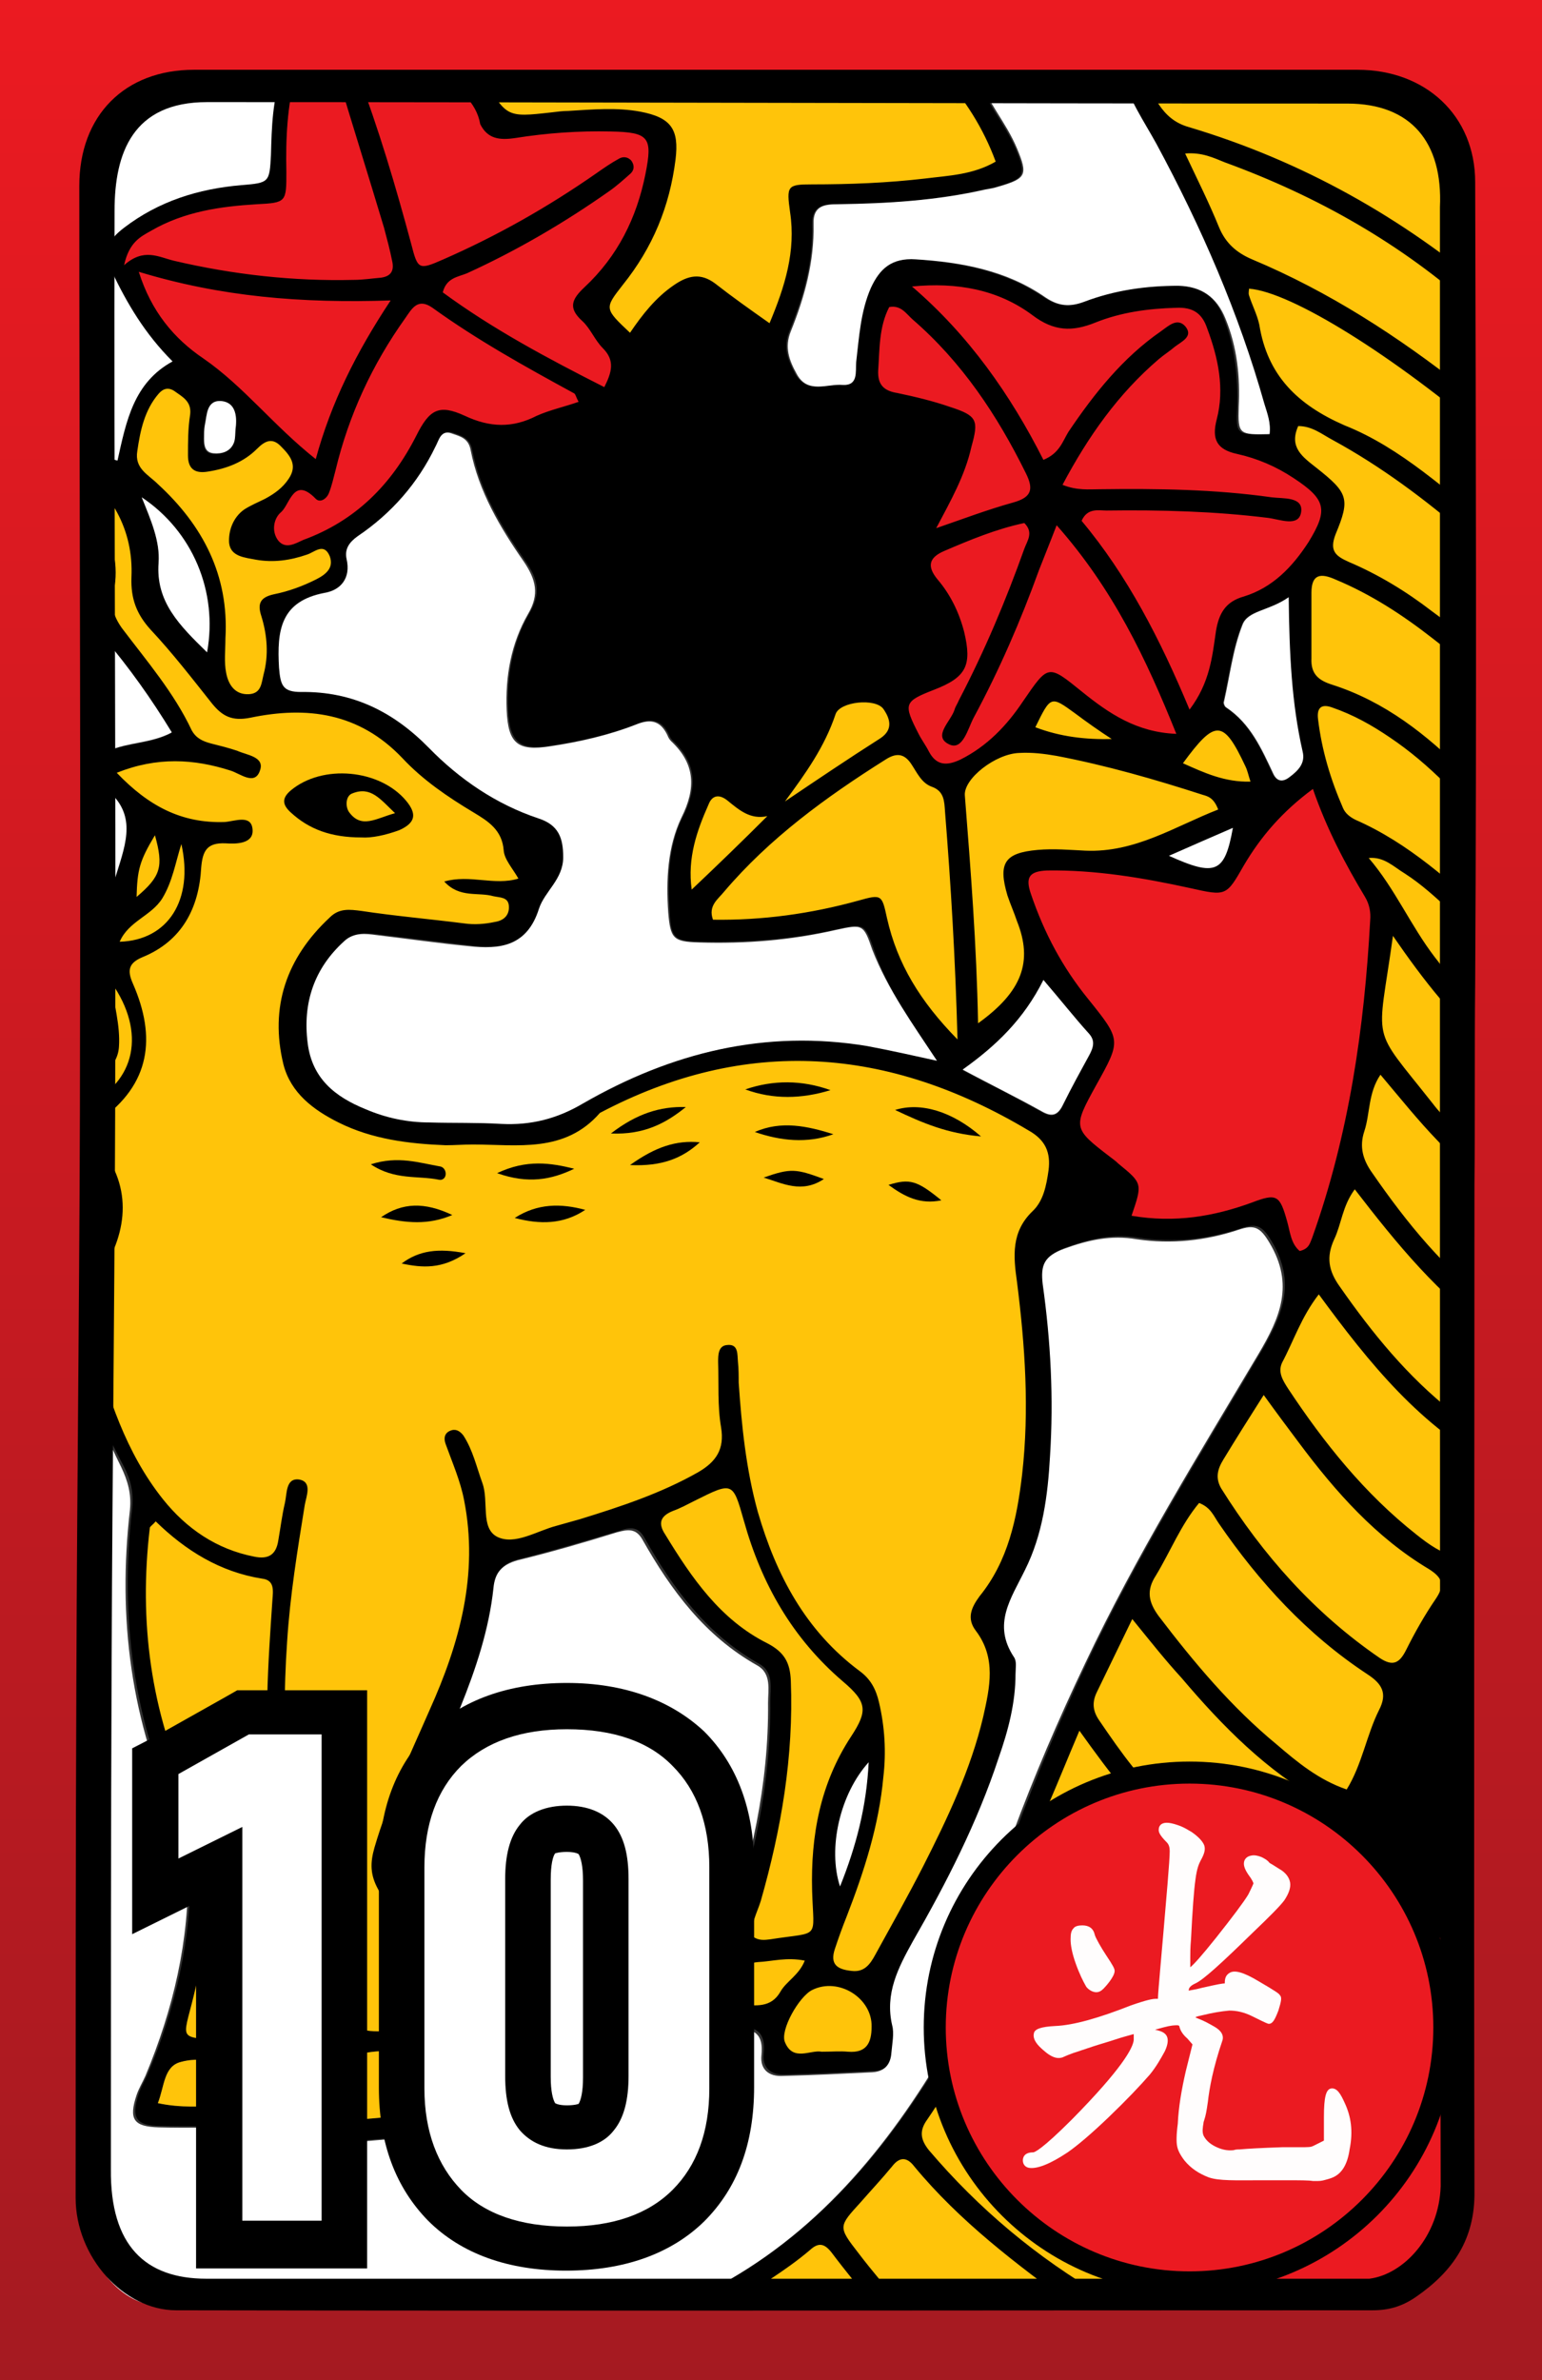 <?xml version="1.0" encoding="utf-8"?>
<!-- Generator: Adobe Illustrator 22.0.1, SVG Export Plug-In . SVG Version: 6.00 Build 0)  -->
<svg version="1.1" id="레이어_2_1_" xmlns="http://www.w3.org/2000/svg" xmlns:xlink="http://www.w3.org/1999/xlink" x="0px"
	 y="0px" viewBox="0 0 210 324" style="enable-background:new 0 0 210 324;" xml:space="preserve">
<rect x="0" y="0" width="210" height="324" fill="#333333" stroke="none"/>
<style type="text/css">
	.st0{fill:#EB1A21;}
	.st1{fill:#FFC40A;}
	.st2{fill:#FFFFFF;}
	.st3{fill:#FFFDFD;}
	.st4{fill:url(#SVGID_1_);}
</style>
<g>
	<path class="st0" d="M186.7,121.5c-3.2-5.2-5.3-9.7-7-14.5l-0.4-1.3l-1.1,0.8c-4.1,3-7.2,6.4-9.6,10.7c-1,1.8-1.6,2.9-2.2,3.1
		c-0.6,0.3-1.8,0-4-0.5c-6.1-1.3-12.8-2.5-19.7-2.4c-1,0-2.4,0.2-3.1,1.2c-0.7,1-0.4,2.4-0.1,3.3c1.8,5.3,4.5,10.3,8,14.6
		c2.1,2.6,3.2,4,3.3,5.1c0.1,1.2-0.7,2.6-2.3,5.5c-3.4,6.3-3.3,6.9,2.2,11.1l0.4,0.3c0.2,0.2,0.5,0.4,0.7,0.6
		c1.4,1.1,2.2,1.7,2.3,2.3s-0.2,1.7-0.9,3.6l-0.4,1.1l1.2,0.2c5.5,0.9,10.9,0.3,16.9-1.9c0.7-0.3,2.1-0.8,2.5-0.6s0.8,1.6,1.1,2.5
		c0.1,0.3,0.2,0.7,0.2,1c0.3,1.2,0.6,2.6,1.8,3.5l0.4,0.3l0.5-0.1c1.7-0.4,2.1-1.6,2.3-2.3l0.1-0.2c4.5-12.4,7-26.2,7.9-43.5
		C187.6,123.8,187.3,122.5,186.7,121.5z"/>
	<path class="st0" d="M203.3,261.4c-1,0.2-2.1,0.4-3.1,0.5c-3.7,0.6-7.5,1.2-11.1,3.1c-3.4,1.8-3.7,1.7-6.2-1.5
		c-3.6-4.7-8-8.5-13.2-11.6c-2.9-1.7-5.4-1.3-7.4,1.4l-0.3,0.4c-0.8,1.1-1.7,2.3-2.4,3.6c-2.4,4.4-4.2,9.2-5.3,14.8
		c-0.6,3.1-1.9,4.6-4.6,5.6c-5.7,2-10.4,5-14,9.1c-2.3,2.5-2.3,4.8,0,7c0.4,0.4,0.9,0.9,1.3,1.3c0.5,0.6,1.1,1.2,1.7,1.7
		c3.9,3.6,8.8,6.4,14.8,8.5c0.5,0.2,1.8,0.6,1.9,1c0.2,0.4-0.3,1.6-0.5,2.2c-0.5,1.2-0.9,2.4-1.4,3.6l-1.2,3h52.2v-53.8L203.3,261.4
		z"/>
	<path class="st0" d="M84.1,16.9c-4.3-0.1-8.7,0.2-13.2,0.9c-2.1,0.3-3,0-3.6-1.4c-1.4-2.8-3.7-4.7-5.9-6.5l-1-0.8H48.2l0.5,1.4
		c2.7,7.2,5.1,14.7,7.2,23.1c0.5,1.9,0.8,3.1,1.8,3.6s2.1,0,4-0.8c7.2-3.1,14.2-7,21-11.8l0.1-0.1c0.9-0.7,1.9-1.3,2.9-1.9
		c0.3-0.2,0.4,0,0.4,0c0.1,0.2,0.1,0.3,0,0.3c-1,1-1.9,1.7-2.8,2.3c-5.9,4.2-12.4,8-19.3,11.1c-0.2,0.1-0.5,0.2-0.7,0.3
		c-1,0.4-2.6,0.9-3.1,3L60,40.2l0.5,0.4c6.6,4.9,13.6,8.7,22.2,13l0.9,0.4l0.4-0.9c0.8-1.6,2-4.1-0.4-6.4c-0.4-0.4-0.8-1-1.2-1.6
		c-0.5-0.7-1-1.5-1.6-2.1c-0.4-0.4-0.9-0.9-0.9-1.4c0-0.4,0.4-1,1.2-1.7c4.4-4.1,7.3-9.4,8.6-15.9c0.6-2.8,0.7-4.4-0.2-5.5
		C88.6,17.2,87,16.9,84.1,16.9z"/>
	<path class="st0" d="M141.2,62.9l0.4,0.8l0.8-0.3c2-0.8,2.8-2.2,3.3-3.3c0.2-0.3,0.3-0.6,0.5-0.9c4.1-6.2,7.9-10.4,12.3-13.5
		c0.1-0.1,0.3-0.2,0.4-0.3c1.2-0.9,1.3-0.8,1.5-0.5c0.1,0.2,0.2,0.2,0.2,0.2c-0.1,0.2-0.5,0.5-0.8,0.7c-0.2,0.2-0.5,0.3-0.7,0.5
		c-0.3,0.3-0.7,0.6-1.1,0.9c-0.4,0.3-0.7,0.5-1.1,0.8c-5,4.3-9.3,9.8-13.3,17.3l-0.5,1l1,0.4c1.9,0.8,3.4,0.7,4.8,0.7
		c0.3,0,0.5,0,0.8,0c9.4-0.1,16.6,0.2,23.2,1.1c0.3,0,0.7,0.1,1,0.1c0.7,0,1.8,0.1,2,0.4c0.1,0.1,0,0.3,0,0.4s-0.1,0.3-0.1,0.4
		c-0.3,0.2-1.4,0-2-0.2c-0.4-0.1-0.8-0.2-1.2-0.2c-6.6-0.8-13.7-1.1-22.1-1c-0.2,0-0.3,0-0.5,0c-1-0.1-2.8-0.2-3.8,2l-0.3,0.6
		l0.4,0.5c5.4,6.5,9.9,14.3,14.5,25.5l0.7,1.6l1-1.4c2.7-3.6,3.2-7,3.7-10.3l0.1-0.9c0.3-2.3,1.2-3.4,3.1-3.9
		c3.7-1.1,6.7-3.6,9.3-7.8c3-4.8,2.5-6.9-2.3-10c-2.6-1.7-5.3-2.8-8-3.5c-1.1-0.2-1.7-0.6-2-1.1s-0.3-1.3,0-2.4
		c1.2-4.8-0.1-9.5-1.3-13c-0.8-2.4-2.4-3.5-5-3.5c-0.1,0-0.1,0-0.2,0c-4.6,0.1-8.2,0.8-11.4,2.1c-3,1.3-5.1,1-7.6-0.8
		c-4.6-3.4-10.4-4.7-17.1-4.1l-2.3,0.2l1.8,1.5C130.4,45.6,136.2,53.2,141.2,62.9z"/>
	<path class="st1" d="M129.7,110.5v-0.3c-0.1-1.3-0.2-3.2-2.4-4c-0.8-0.3-1.3-1.1-1.9-2c-0.1-0.2-0.3-0.5-0.4-0.7
		c-1.8-2.8-4.1-1.3-4.9-0.9c-7.3,4.6-15.7,10.4-22.3,18.2c-0.1,0.1-0.3,0.3-0.4,0.4c-0.8,0.9-2.1,2.2-1.2,4.4l0.2,0.6h0.7
		c6.7,0.1,13.4-0.8,20.1-2.7c0.8-0.2,1.9-0.5,2.1-0.5c0.2,0.2,0.4,1.2,0.6,2.1c1.4,6.2,4.4,11.4,9.8,16.9l1.8,1.8l-0.1-2.6
		C131.1,130,130.5,120.1,129.7,110.5z"/>
	<path class="st0" d="M161.7,101l-0.6-1.4c-4.5-11.1-9-20.2-16.4-28.6l-1.1-1.2l-0.6,1.5c-0.3,0.9-0.7,1.7-0.9,2.4
		c-0.5,1.4-1,2.5-1.4,3.7c-2.7,7.5-5.6,14-8.9,20c-0.2,0.4-0.4,0.8-0.6,1.2c-0.3,0.7-0.8,1.9-1.2,2c-0.1,0-0.2,0-0.3-0.1
		c-0.3-0.1-0.3-0.2-0.3-0.2c-0.1-0.3,0.5-1.1,0.7-1.6c0.3-0.6,0.7-1.1,0.9-1.7c0.1-0.2,0.2-0.4,0.3-0.7c0.1-0.1,0.2-0.3,0.2-0.4
		c3.4-6.4,6.3-13.2,9-20.8c0.1-0.2,0.1-0.3,0.2-0.5c0.4-0.9,1.1-2.5-0.4-4.1l-0.4-0.4l-0.5,0.1c-3.9,0.8-7.5,2.3-11.1,3.9
		c-1.4,0.6-2.2,1.3-2.4,2.3c-0.3,1.3,0.5,2.4,1.1,3.2c1.6,1.9,2.7,4.1,3.3,6.6c1,4.1,0.4,5.2-3.5,6.8c-2.2,0.9-3.5,1.4-4,2.6
		s0.2,2.5,1.4,4.7c0.2,0.4,0.5,0.9,0.8,1.3c0.2,0.4,0.5,0.7,0.7,1.1c0.8,1.5,1.9,2.2,3.2,2.2c0.7,0,1.5-0.2,2.4-0.7
		c3.4-1.7,6.2-4.3,8.9-8.2c1.3-2,2.3-3.4,2.9-3.5c0.6-0.1,1.8,0.9,3.6,2.4l0.1,0.1c3.4,2.7,7.5,5.7,13.4,5.9L161.7,101z"/>
	<path class="st1" d="M139.5,125l-0.1-0.4c-0.4-1-0.8-2-1.1-3.1c-0.6-2-0.6-3.2-0.2-3.8c0.4-0.6,1.5-0.9,3.4-1.1
		c1.9-0.1,3.9,0,5.8,0h0.6c5.4,0.3,9.9-1.8,14.2-3.8c1.4-0.6,2.9-1.3,4.3-1.9l0.9-0.4l-0.3-0.9c-0.7-2-1.8-2.3-2.6-2.6h-0.1
		c-5.8-1.8-12.7-3.9-20-5.3c-1.8-0.4-3.6-0.5-5.3-0.4c-2.5,0.1-5.4,1.9-6.9,3.6c-1,1.1-1.5,2.3-1.5,3.3l0.3,3.9
		c0.6,8.7,1.2,17.7,1.4,27v1.9l1.5-1.1C140.1,135.7,141.8,131.1,139.5,125z"/>
	<path class="st0" d="M79.4,53.6c-0.2-0.4-0.3-0.8-0.8-1c-7-3.8-13.2-7.3-19.1-11.6c-0.9-0.6-1.7-0.9-2.4-0.7
		c-1.2,0.2-1.9,1.2-2.4,2l-0.2,0.3c-4.6,6.5-7.9,13.6-9.7,21.1l-0.1,0.4c-0.2,0.9-0.4,1.8-0.7,2.6c-0.1,0.2-0.2,0.3-0.2,0.3
		c-1-1.1-2-1.5-2.9-1.4c-1.3,0.2-1.9,1.3-2.4,2.2c-0.2,0.4-0.5,0.8-0.7,1c-1.4,1.2-1.9,3.5-0.5,5.2c0.6,0.8,1.3,1,2,1
		c0.8,0,1.5-0.3,2.1-0.5c0.2-0.1,0.3-0.1,0.5-0.2c7-2.6,12.3-7.5,16-14.7c1.6-3.2,2.4-3.5,5.3-2.2c3.8,1.8,7.2,1.8,10.7,0
		c1-0.5,2.2-0.9,3.5-1.3c0.6-0.2,1.3-0.4,2-0.6l1.1-0.4l-0.6-1C79.6,54,79.5,53.8,79.4,53.6z"/>
	<path class="st0" d="M43.5,64.2l0.4-1.4c2-7.3,5.3-14,10.1-21.3l1.1-1.6L53.2,40c-13.4,0.4-23.8-0.8-33.6-3.8
		c1.3-0.7,2.4-0.3,3.7,0c0.4,0.1,0.8,0.2,1.2,0.3c7.5,1.8,15,2.7,22.4,2.7c0.8,0,1.6,0,2.4,0c1.3,0,2.7-0.2,3.8-0.3
		c1.2-0.1,1.8-0.7,2.1-1.1c0.4-0.6,0.6-1.5,0.3-2.4l-0.2-0.7c-0.3-1.3-0.6-2.6-1-3.8c-1.6-5.2-3.2-10.3-4.7-15.4l-2-6.5h-7.1
		l-0.2,0.7c-1.3,4.7-1.4,9.5-1.4,13.7c0,1.4,0,2.7-0.2,3s-1.5,0.3-2.9,0.4c-4.9,0.3-10.1,1-14.8,3.7l-0.3,0.2
		c-1.4,0.8-3.1,1.8-3.8,5.2l-0.6,2.9l1.7-1.5c1.7,5.2,4.7,9.2,9.2,12.3c2.9,2,5.4,4.5,8.1,7.1c2.2,2.2,4.5,4.4,7.1,6.5L43.5,64.2z"
		/>
	<path class="st0" d="M122.1,54.5c2.3,0.4,4.6,1.1,7.1,1.9c3.1,1,3.1,1.1,2.3,4.2c-0.9,3.5-2.6,6.6-4.5,10.2l-1.5,2.8l2.4-0.8
		c1.1-0.4,2.1-0.7,3.1-1.1c2.4-0.8,4.8-1.7,7.3-2.4c1-0.3,2.3-0.8,2.8-1.9c0.5-1.2,0-2.5-0.5-3.5C136,54.7,131,48,125,42.8
		c-0.2-0.1-0.3-0.3-0.5-0.4c-0.8-0.7-1.8-1.8-3.5-1.5l-0.5,0.1l-0.2,0.4c-1.3,2.4-1.4,4.9-1.5,7.4c0,0.5,0,1.1-0.1,1.6
		C118.5,52.7,119.6,54.1,122.1,54.5z"/>
	<path class="st1" d="M111.1,107.6c3.1-2.1,6.3-4.2,9.4-6.3c0.9-0.6,1.5-1.4,1.6-2.3c0.2-1-0.2-2-1-3.2c-1-1.3-3.2-1.4-4.9-1.1
		c-1.8,0.3-3,1.1-3.4,2.2c-1.4,4.4-4.1,8.1-6.7,11.6L105,110l-0.7,0.2c-1.8,0.4-3-0.6-4.4-1.8l-0.1-0.1c-1.1-0.9-1.9-0.9-2.5-0.7
		c-0.5,0.1-1.2,0.5-1.7,1.6c-1.5,3.4-3,7.4-2.3,12.1l0.3,2l12.9-12.6L111.1,107.6z"/>
	<path class="st1" d="M170,107.5c0.1,0,0.2,0,0.3,0h1.3l-0.4-1.3c-0.1-0.3-0.2-0.6-0.2-0.8c-0.1-0.5-0.3-0.9-0.5-1.4
		c-1.7-3.5-2.8-5.3-4.6-5.5c-1.7-0.2-3.3,1.5-5.7,4.9l-0.7,1l1.4,0.6C163.7,106.2,166.5,107.5,170,107.5z"/>
	<path class="st1" d="M147,96.3c-1.8-1.3-2.8-2-3.9-1.7c-1.2,0.3-1.7,1.5-3,4.1l-0.5,1l1,0.4c2.9,1.1,6.1,1.6,9.9,1.6
		c0.3,0,0.6,0,0.8,0l3.1-0.1l-2.5-1.8c-0.5-0.4-1-0.7-1.6-1.1C149.3,98,148.1,97.2,147,96.3z"/>
	<g>
		<path class="st1" d="M99.9,194.1c-0.3-2.1-0.4-4.3-0.4-6.5c0-0.8,0-1.5,0-2.3c0-1,0.1-1.2,0.2-1.2s0.1,0,0.1,0c0.1,0,0.1,0,0.1,0
			c0.1,0.1,0.1,0.7,0.2,0.9c0,0.2,0,0.4,0,0.5c0.1,0.5,0.1,1,0.1,1.6c0,0.4,0,0.8,0.1,1.2c0.4,5.8,1,11.9,2.6,17.8
			c2.8,10,7.5,17.2,14.3,22.2c1.2,0.9,1.8,1.9,2.2,3.6c0.7,3.2,0.9,6.4,0.6,9.9c-0.6,6.9-2.9,13.3-4.9,18.7
			c-0.5,1.4-1.1,2.9-1.6,4.5c-0.4,1.2-0.4,2.2,0.1,2.9c0.7,1.1,2,1.3,3,1.4c2.3,0.2,3.4-1.2,4.2-2.7c0.6-1.2,1.3-2.4,2-3.6
			c1.5-2.7,3.1-5.6,4.5-8.4c3.1-6,6.5-13.1,8.3-20.6c0.9-3.7,2-8.4-1.2-12.5c-0.7-0.9-0.8-1.8,0.5-3.4c4.2-5.3,5.4-11.6,6-17.1
			c0.9-7.7,0.6-15.9-0.7-26.4c-0.4-3.2-0.8-6.2,1.8-8.7c1.7-1.6,2.2-4,2.5-6.2c0.4-2.9-0.6-4.9-3.2-6.4
			c-19.9-11.9-39.9-12.7-59.4-2.4l-0.2,0.1l-0.1,0.1c-3.7,4.3-8.5,4.2-13.6,4c-1,0-2-0.1-3,0c-0.5,0-1,0-1.5,0c-0.8,0-1.5,0.1-2.2,0
			c-4.7-0.2-9.6-0.7-14.1-3c-4.1-2.1-6.2-4.3-7-7.3c-1.8-7.2,0.2-13.6,6-19c1-0.9,1.9-0.9,3.5-0.6c2.7,0.4,5.5,0.7,8.2,1
			c1.9,0.2,3.8,0.4,5.8,0.7c1.4,0.2,2.9,0.1,4.5-0.2c1.8-0.3,2.8-1.6,2.7-3.3c-0.1-1.8-1.6-2-2.3-2.1c-0.2,0-0.3-0.1-0.5-0.1
			c-0.3-0.1-0.7-0.2-1-0.2c1.5,0.1,3,0.2,4.5-0.3l1.1-0.4l-0.6-1c-0.3-0.5-0.6-0.9-0.8-1.4c-0.5-0.8-1-1.5-1-2.1
			c-0.2-3.4-2.6-4.8-4.6-6c-4.1-2.4-7.1-4.7-9.5-7.2c-5.5-5.8-12.6-7.7-21.6-5.8c-2.1,0.4-3.1-0.2-4.2-1.6l-1.1-1.4
			c-2.3-2.9-4.7-6-7.3-8.8c-1.8-1.9-2.4-3.8-2.3-6.4c0.3-6.6-2.6-12.1-8.4-16.4c-1.2-0.9-3.1-1.9-5.4-0.5L5.5,62v3.2l0.7,0.2
			c5.5,1.5,9.7,8.8,8.4,14.7c-0.5,2.3-0.1,4,1.3,5.9c0.7,0.9,1.4,1.8,2.1,2.7c2.7,3.5,5.4,7,7.4,11c0.8,1.6,2.1,2,3.2,2.3l0.6,0.2
			c1,0.2,1.9,0.5,2.8,0.8c0.3,0.1,0.6,0.2,1,0.3c0.5,0.2,1.5,0.5,1.6,0.8c0,0.1,0,0.2,0,0.3c-0.1,0.3-0.2,0.4-0.2,0.4
			c-0.2,0.1-1-0.3-1.4-0.5s-0.7-0.4-1.1-0.5c-5.9-1.9-11-1.8-16.1,0.4l-1.3,0.6l1,1.1c2.9,3.1,5.9,5.1,9.1,6.2l-0.8,2.6
			c-0.2,0.6-0.4,1.2-0.5,1.9c-0.5,1.9-1,3.7-2,5.3c-0.6,0.9-1.4,1.6-2.4,2.3c-1.3,0.9-2.7,2-3.5,3.8l-0.6,1.4h1.5
			c3.2-0.1,5.8-1.3,7.6-3.5c2.1-2.7,2.7-6.6,1.8-11l-0.6-2.5c1.8,0.5,3.7,0.7,5.8,0.6c0.4,0,0.7-0.1,1.1-0.1
			c0.4-0.1,1.4-0.2,1.6-0.1c0,0,0.1,0.1,0.1,0.4s-0.1,0.4-0.1,0.4c-0.4,0.4-2.1,0.4-2.6,0.3c-3.6-0.2-4.2,2-4.3,4.2
			c-0.4,5.7-2.8,9.4-7.4,11.3c-0.7,0.3-1.8,0.8-2.2,1.9c-0.4,1,0,2.2,0.3,3.1c3.3,7.4,1.9,13.1-4.1,17.4c-0.7,0.5-1.5,1.2-1.6,2.1
			c-0.1,0.7,0.2,1.5,0.9,2.3c4.3,4.9,4.5,10.4,0.6,16.6c-2,3.2-2.4,6.1-1.3,9.9c2.1,7.5,4.5,15.4,9.8,22c3.5,4.4,7.9,7.1,13,8.2
			c1.3,0.3,2.3,0.1,3.1-0.4c0.7-0.5,1.2-1.4,1.4-2.6l0.1-0.4c0.2-1.5,0.5-3.1,0.8-4.5c0.1-0.3,0.1-0.7,0.2-1
			c0.1-0.4,0.2-1.2,0.3-1.4c0,0,0.1,0,0.3,0s0.3,0.1,0.3,0.1c0.1,0.2-0.1,1-0.2,1.5c-0.1,0.3-0.1,0.5-0.2,0.8
			c-1,6.3-2,12.4-2.5,18.7c-1.1,15.9,0.7,27.8,6.1,38.5c1.7,3.4,2.7,6.9,3,10.4c0.4,4.4,0.9,5.2,4.8,5.2c0.3,0,0.6,0,1,0
			c2.1,0,3.3-0.1,4-1c0.7-0.8,0.6-2,0.3-3.9c-0.9-6.7-2.4-11.6-4.8-16c-0.9-1.6-1-2.9-0.4-5c1.8-5.9,4.4-11.7,6.9-17.2l0.6-1.3
			c5.1-11.2,6.6-20.2,4.8-29.2c-0.4-2.2-1.2-4.3-2-6.3c-0.2-0.5-0.4-0.9-0.5-1.4c-0.1-0.2-0.1-0.4-0.1-0.5c0,0,0.1-0.1,0.2-0.1
			c0.1,0,0.3,0.1,0.4,0.3c0.9,1.3,1.3,2.8,1.8,4.3c0.2,0.7,0.4,1.3,0.7,2c0.3,0.8,0.3,1.8,0.4,2.8c0.1,1.9,0.2,4.1,2.2,5.1
			c2.1,1,4.4,0.1,6.4-0.6c0.8-0.3,1.6-0.6,2.4-0.8c1.1-0.3,2.3-0.6,3.2-0.9c5.9-1.8,11.2-3.6,16.3-6.5
			C98.3,200,100.6,198.1,99.9,194.1z M54.1,159c1.1,0,2.1,0.2,3.2,0.4c-0.1,0-0.2,0-0.3,0C56,159.2,55.1,159.2,54.1,159z
			 M55.2,165.3c1-0.2,2-0.2,3.2,0C57.3,165.5,56.2,165.4,55.2,165.3z M59.5,171.2c-0.4,0.1-0.9,0.2-1.3,0.2
			C58.6,171.3,59.1,171.2,59.5,171.2z M76.3,165.1c-0.8,0.2-1.7,0.3-2.6,0.2C74.5,165.2,75.3,165.1,76.3,165.1z M74.1,159.4
			c-0.8,0.1-1.7,0.2-2.5,0.1C72.4,159.4,73.3,159.4,74.1,159.4z M109.1,160.5c-0.5,0-1,0-1.5-0.1
			C108.1,160.3,108.6,160.4,109.1,160.5z M87.4,152.9c0.6-0.3,1.2-0.5,1.8-0.7C88.7,152.4,88.1,152.7,87.4,152.9z M91.6,156.7
			c-0.5,0.2-0.9,0.4-1.4,0.5C90.6,157,91.1,156.9,91.6,156.7z M125.3,162.5c-0.6-0.1-1.1-0.3-1.7-0.6
			C124.1,161.9,124.6,162.1,125.3,162.5z M126.2,151.9c0.9,0.2,1.8,0.5,2.8,0.9C128.1,152.6,127.1,152.3,126.2,151.9z M54.5,110
			c-0.2-0.2-0.4-0.4-0.6-0.6c-1.7-1.7-3.4-3.4-6.2-2.4c-0.6,0.2-1.1,0.7-1.3,1.5c-0.3,0.9-0.1,1.8,0.3,2.5c0.9,1.4,2,1.8,3.1,1.8
			c1,0,1.9-0.3,2.9-0.7c0.5-0.2,1-0.3,1.5-0.5l0.7-0.2c-0.2,0.2-0.5,0.3-0.8,0.5c-1.6,0.7-3.5,1.1-4.7,1l0,0l0,0l0,0
			c-3.7,0-6.4-1-8.9-3.2c-0.5-0.5-0.6-0.7-0.6-0.8c0-0.1,0.2-0.4,0.6-0.7c1.9-1.6,4.6-2.3,7.5-2c2.8,0.3,5.2,1.5,6.7,3.2
			c0.4,0.5,0.6,0.9,0.7,1.1L54.5,110z M65.9,120.8c-0.5,0-0.9,0-1.3-0.1c0.6,0,1.2,0.1,1.8,0.1l0,0C66.2,120.9,66,120.8,65.9,120.8z
			"/>
		<path class="st1" d="M75.2,16.3l0.5-0.1c0.6-0.1,1.2-0.1,1.8-0.2l1.3-0.1c2.7-0.2,5.6-0.3,8.3,0.2c3.6,0.7,4.4,1.8,4,5.4
			c-0.7,6.2-3.1,11.7-7,16.5c-2.9,3.7-2.6,4.3,1.1,7.9l0.9,0.8l0.7-1c1.4-2.1,3.2-4.5,5.7-6.2c1.8-1.2,3-1.3,4.4-0.2
			c1.6,1.3,3.3,2.4,5,3.7c0.8,0.6,1.6,1.1,2.4,1.7l1,0.7l0.5-1.1c1.9-4.4,3.8-9.8,2.9-15.6c-0.1-0.8-0.3-2.2-0.2-2.5
			c0.2-0.2,1.7-0.2,2.2-0.2c6,0,10.9-0.3,15.6-0.9c0.5-0.1,1-0.1,1.5-0.2c2.8-0.3,5.7-0.6,8.5-2.2l0.7-0.4l-0.3-0.8
			c-1.6-4.4-4.1-8.4-7.6-12.3L128.9,9h-65l0.8,1.5C68.2,16.8,68.5,17,75.2,16.3z"/>
		<path class="st1" d="M153.8,9l1,1.5c0.4,0.6,0.7,1.2,1.1,1.9c1.2,2.3,2.6,4.9,6.1,5.9c14.9,4.4,28.7,12,40.9,22.5l1.7,1.4V9H153.8
			z"/>
		<path class="st1" d="M203.3,42.4c-0.5-0.3-1-0.7-1.4-1c-9.7-8.7-20.9-15.3-34.4-20.3c-0.2-0.1-0.5-0.2-0.7-0.3
			c-1.4-0.5-2.9-1.1-5.1-1l-1.5,0.1l0.6,1.3c0.5,1.1,1,2.2,1.5,3.2c1.1,2.3,2.2,4.5,3.1,6.8c1,2.3,2.6,3.9,5.1,4.9
			c9.3,3.9,18.4,9.4,28.6,17.3c0.3,0.2,0.5,0.5,0.8,0.7c0.9,0.8,1.9,1.9,3.6,1.9h0.1h1V43.3l-0.4-0.3
			C203.8,42.8,203.6,42.6,203.3,42.4z"/>
		<path class="st1" d="M180.2,175.5l-0.8-1.1l-0.8,1.1c-1.7,2.2-2.8,4.5-3.8,6.8c-0.4,0.9-0.8,1.8-1.3,2.7c-0.9,1.8,0.1,3.4,0.8,4.5
			c6,9,11.4,15.2,17.7,20.1c2.1,1.7,4.4,3.3,7,3.3c1.6,0,3.3-0.6,5.2-2.3l0.3-0.3v-11.4l-0.5-0.3
			C193.8,193.3,186.9,184.7,180.2,175.5z"/>
		<path class="st1" d="M170.4,38.1l-1.1-0.1v1.1c0,0.1,0,0.1,0,0.2c0,0.3,0,0.6,0.1,1c0.2,0.5,0.4,1,0.6,1.5
			c0.3,0.8,0.6,1.6,0.8,2.4c1.1,6.8,4.9,11.2,12.2,14.4c5.6,2.5,10.5,6.5,15.2,10.3c1.5,1.3,3.1,2.6,4.8,3.8l1.6,1.2V59.3l-0.3-0.3
			C190.5,47.3,176.3,38.5,170.4,38.1z"/>
		<path class="st1" d="M195.7,86.2c-4.5-3.5-8.9-6.2-13.4-8.2c-1.1-0.5-2.5-0.9-3.5-0.2c-0.8,0.5-1.2,1.5-1.1,3v0.9c0,2.6,0,5.3,0,8
			c-0.1,3.1,2,4.1,3.5,4.6c6,2,11.5,5.6,17.8,11.8c0.3,0.3,0.5,0.6,0.8,1c0.8,1,1.8,2.3,3.6,2.5l1.1,0.1V94l-0.3-0.3
			C201.9,91.3,199.2,88.9,195.7,86.2z"/>
		<path class="st1" d="M201.4,73c-0.3-0.3-0.6-0.6-1-0.9c-6.9-5.9-12.6-9.9-18.5-13.1c-0.3-0.2-0.6-0.3-0.9-0.5
			c-1.2-0.7-2.6-1.6-4.4-1.5H176l-0.3,0.6c-1.6,3.5,0.7,5.3,2.5,6.7l0.3,0.2c4,3.2,4.1,3.4,2.3,7.9c-1.3,3.2,0.5,4.3,2.4,5.1
			c3.7,1.6,7.3,3.7,11.1,6.5c2,1.5,3.9,3,5.9,4.5l4.2,3.2V74.9l-0.7-0.2C202.9,74.4,202.2,73.7,201.4,73z"/>
		<path class="st1" d="M185.2,161.2l-0.8-1l-0.8,1c-1.2,1.6-1.7,3.2-2.1,4.7c-0.2,0.8-0.5,1.6-0.8,2.3c-1.2,2.6-1,5,0.8,7.5
			c3.7,5.2,8.8,11.9,15.4,17.2c0.3,0.3,0.7,0.6,1,0.8c1.5,1.3,3.1,2.6,5.3,3l1.2,0.2v-15.8l-0.4-0.3
			C196.6,175.7,190.9,168.6,185.2,161.2z"/>
		<path class="st1" d="M125.4,294.3c-0.7-0.9-1.5-1.3-2.3-1.3s-1.6,0.4-2.3,1.3c-1.5,1.8-3.1,3.6-4.4,4.9c-3.3,3.6-3.3,4.2-0.3,8.2
			c1.3,1.7,2.7,3.4,4.1,5c0.6,0.7,1.2,1.5,1.8,2.2l0.3,0.4h27l-2.5-1.8C139,307.4,131.4,301.7,125.4,294.3z"/>
		<path class="st1" d="M190,99.7c-2.9-2-5.5-3.3-8.1-4.2c-1.1-0.4-1.9-0.3-2.5,0.2s-0.9,1.3-0.7,2.4c0.5,4.1,1.7,8.2,3.5,12.4
			c0.4,0.9,1.1,1.6,2.2,2.1c7.1,3.1,12.9,8.4,18.5,13.6l1.7,1.5v-13.9l-0.2-0.3C200.8,109.3,196,103.8,190,99.7z"/>
		<path class="st1" d="M197.2,155.3l-0.7-0.7c-1.8-1.9-3.6-3.9-5.4-6.1c-0.8-0.9-1.6-1.9-2.4-2.9l-0.8-1l-0.7,1.1
			c-1.2,1.8-1.5,3.7-1.8,5.3c-0.1,0.9-0.3,1.8-0.5,2.6c-0.7,2.2-0.4,4.4,1.2,6.6c4.2,6.1,9.6,13,16.9,18.4l1.6,1.2v-19.6l-0.7-0.2
			C201,159.3,199.2,157.4,197.2,155.3z"/>
		<path class="st1" d="M190.6,126.9l-1.5-2.1l-0.4,2.5c-0.3,2.1-0.6,3.8-0.8,5.3c-1.3,8.5-1.2,8.8,4.1,15.5c0.7,0.8,1.4,1.7,2.2,2.8
			c1.4,1.8,3.1,3.4,4.7,4.9l1,0.9c0.1,0.1,0.2,0.2,0.3,0.3c0.6,0.6,1.4,1.4,2.7,1.4c0.2,0,0.5,0,0.7-0.1l0.8-0.2v-15.3l-0.4-0.3
			C198.6,137.9,194.4,132.3,190.6,126.9z"/>
		<path class="st1" d="M198.6,123.6c-2.1-1.9-4.2-3.9-6.7-5.5c-0.3-0.2-0.5-0.4-0.8-0.6c-1.2-0.9-2.6-1.9-4.8-1.7l-2,0.2l1.3,1.5
			c1.9,2.2,3.5,4.8,4.9,7.3c1.2,2.1,2.5,4.2,4.1,6.2c0.5,0.6,0.9,1.2,1.4,1.9c1.8,2.6,3.8,5.2,7,6.6l1.4,0.6v-11.4l-0.4-0.3
			C202.1,126.9,200.3,125.3,198.6,123.6z"/>
		<path class="st1" d="M118.2,311.2c-1.3-1.7-2.7-3.4-4-5.1c-0.4-0.6-1.1-1.4-2.2-1.5c-0.8-0.1-1.5,0.2-2.3,0.9
			c-2.1,1.8-4.6,3.4-6.9,4.9c-1.3,0.8-2.7,1.7-4,2.6l-2.6,1.8h24.9l-1.3-1.6C119.3,312.6,118.7,311.9,118.2,311.2z"/>
		<path class="st1" d="M37.5,231c0.1-3.9,0.4-7.8,0.6-11.6l0.1-1.6c0.1-1.2,0.2-3.4-2.3-3.8c-4.9-0.8-9.5-3.2-14-7.5l-0.8-0.7
			l-0.7,0.8c-0.1,0.2-0.3,0.3-0.4,0.4c-0.3,0.3-0.6,0.6-0.7,1.1c-1.6,13.4,0.3,25.9,5.6,37.1c1.4,3,2.1,5.4,2.2,8
			c0.3,6.2-0.3,12.3-1.8,18.3c-0.2,0.8-0.4,1.4-0.5,2c-0.6,2.1-0.9,3.2-0.2,4.1c0.6,0.9,1.7,1,3.9,1.2c0.7,0.1,1.5,0.2,2.4,0.3h0.2
			c0.1,0,0.1,0,0.2,0c0.5,0.1,0.9,0.2,1.4,0.2c0.7,0,1.3-0.2,1.8-0.5c0.9-0.5,1.4-1.5,1.7-2.9c2.1-9.8,4.3-19.9,2.2-30.6
			C37.6,241.2,37.3,236.6,37.5,231z"/>
		<path class="st1" d="M186.7,227c-7.4-4.9-13.9-11.5-20-20.2c-0.1-0.2-0.2-0.4-0.4-0.6c-0.5-0.9-1.2-2-2.8-2.6l-0.7-0.2l-0.4,0.5
			c-1.6,1.9-2.8,4.2-3.9,6.3c-0.7,1.2-1.3,2.5-2.1,3.7c-1.4,2.3-1.3,4.3,0.5,6.6c4.4,5.7,9.7,12.2,16.2,17.7
			c2.7,2.3,5.8,4.9,9.8,6.2l0.8,0.3l0.4-0.7c1.3-2,2-4.2,2.7-6.3c0.5-1.6,1.1-3.1,1.8-4.6C190.3,230,188.6,228.3,186.7,227z"/>
		<path class="st1" d="M195.1,212.7c-7.7-4.6-13.3-11.5-17.4-16.9c-1-1.3-2-2.7-3.1-4.2l-2.6-3.5l-2.5,4.1c-1.3,2.1-2.5,4-3.8,6
			c-0.7,1.1-1.6,2.9-0.3,5c6.3,10,13.4,17.6,21.9,23.3c0.6,0.4,1.3,0.8,2.2,0.8c0.2,0,0.4,0,0.6-0.1c1.1-0.3,1.8-1.3,2.2-2.2
			c1-1.9,2.3-4.4,3.9-6.7c0.5-0.7,1.2-1.9,0.9-3C197,214,196,213.3,195.1,212.7z"/>
		<path class="st1" d="M104,224.6c1.9,0.9,2.5,2,2.6,4.2c0.3,9.2-1,18.9-4.1,29.7c-0.1,0.4-0.3,0.8-0.4,1.2
			c-0.4,1.2-0.9,2.6-0.6,4.1l0.1,0.4l0.3,0.2c0.7,0.6,1.4,0.7,2.1,0.7c0.4,0,0.8-0.1,1.1-0.1c1-0.2,1.9-0.3,2.6-0.4
			c3.9-0.5,4.3-1,4.1-5c0-0.6-0.1-1.4-0.1-2.2c-0.2-8.1,1.4-14.8,5.1-20.4c2.6-4,2.4-5.7-1.3-8.8c-6.3-5.4-10.7-12.4-13.2-21.5
			c-0.8-2.9-1.2-4.4-2.5-4.9c-1.3-0.6-2.6,0.1-5.6,1.6l-0.3,0.2c-0.9,0.4-1.7,0.9-2.6,1.2c-1.1,0.4-1.8,1-2.1,1.9
			c-0.3,0.8-0.1,1.8,0.6,2.8C93.3,215.3,97.4,221.3,104,224.6z"/>
		<path class="st1" d="M180.4,244.4c-7.9-4.4-14-10.9-18.9-16.7c-1.3-1.6-2.6-3.2-4.1-5c-0.7-0.9-1.5-1.9-2.4-2.9l-1-1.2l-2.3,4.7
			c-1.1,2.4-2.2,4.5-3.2,6.6c-0.9,1.7-0.7,3.3,0.4,4.9c2.9,4.3,6.1,8.8,10.4,12.3c0.2,0.2,0.4,0.3,0.5,0.5c1,0.9,2.2,1.9,3.7,1.8
			c4.4-0.3,7.5,2,10.9,4.5c0.7,0.5,1.4,1.1,2.1,1.6c0.2,0.1,0.3,0.3,0.5,0.4c0.5,0.5,1.2,1.1,2.3,1.1c0.3,0,0.6,0,0.9-0.1l0.3-0.1
			l0.2-0.3c0.8-1.2,1.1-2.5,1.4-3.8c0.2-0.7,0.4-1.4,0.6-2.1C183.8,247.9,183.1,245.9,180.4,244.4z"/>
		<path class="st1" d="M20,66c0.3,0.2,0.5,0.4,0.8,0.6c6.5,6,9.5,12.6,9,20.2v0.1c0,0.5,0,0.9,0,1.4c0,1.1-0.1,2.3,0.1,3.4
			c0.4,2.4,1.9,3.8,3.9,3.8h0.1c2.2-0.1,2.6-1.9,2.9-3c0-0.2,0.1-0.3,0.1-0.4c0.7-2.7,0.6-5.6-0.3-8.4c-0.3-0.9-0.2-1.2-0.1-1.2
			c0-0.1,0.2-0.3,1-0.4c1.9-0.4,3.8-1,6-2c2.3-1.1,3.1-2.6,2.4-4.5c-0.3-0.8-0.8-1.3-1.4-1.5c-0.9-0.3-1.8,0.1-2.5,0.5
			c-0.2,0.1-0.4,0.2-0.5,0.3c-2.2,0.8-4.3,1-6.4,0.7l-0.4-0.1c-1.7-0.3-2.3-0.5-2.4-1.3c-0.1-1.4,0.5-2.8,1.6-3.6
			c0.5-0.4,1.1-0.7,1.8-1c0.3-0.2,0.7-0.3,1-0.5c1.5-0.8,2.7-1.8,3.5-3.1c1.8-2.7-0.2-4.7-1.3-5.7c-2.1-2.1-3.9-0.3-4.6,0.4
			c-1.6,1.5-3.6,2.5-6.1,2.8c-0.6,0.1-1.1,0-1.3-0.1c-0.3-0.2-0.3-0.8-0.3-1.1v-0.2c0-1.8,0.1-3.6,0.2-5.3c0.3-2.3-1.3-3.2-2.4-3.9
			l-0.3-0.2c-1.1-0.7-2.5-0.5-3.4,0.5c-2.1,2.5-2.7,5.6-3.2,8.3C17.2,63.8,18.7,65,20,66z"/>
		<path class="st1" d="M160.7,249.5c-5.1-3.7-8.9-8.9-12.9-14.4l-1-1.4l-4.9,11.6c-0.3,0.8-0.9,2.2-0.1,3.6l0.7,1.1
			c2.5,4.2,5,8.6,9.6,11.4c0.7,0.4,1.5,0.8,2.4,0.8c0.3,0,0.5,0,0.8-0.1c0.8-0.3,1.5-1,1.9-2.1c1-2.4,2.2-4.6,3.8-6.7
			c0.6-0.8,0.9-1.6,0.8-2.3C161.7,250.6,161.4,250,160.7,249.5z"/>
		<path class="st1" d="M153.2,263.2c-5.1-2.4-8.2-7.1-11.7-12.5l-1.1-1.7l-1.9,5.6c-0.9,2.6-1.7,4.9-2.4,7.2
			c-0.4,1.1-0.2,2.2,0.4,3.1c3.1,4.5,7,8.1,11.5,10.7c0.6,0.3,1.2,0.5,1.9,0.5c0.4,0,0.7-0.1,1-0.2c0.8-0.3,1.4-0.9,1.7-1.8
			c0.7-2.1,1.3-4.3,1.8-6.5l0.3-1.2C155.1,264.9,154.5,263.7,153.2,263.2z"/>
		<path class="st1" d="M149.4,304.6c-5.7-2.5-10.3-5.7-14-9.9l-0.4-0.5c-2.3-2.5-3.4-4-1.4-6.7c0.5-0.6,0.7-1.3,0.6-2
			c-0.2-1.2-1.4-2-2.3-2.6l-0.2-0.1c-0.5-0.4-1.1-0.5-1.6-0.4c-0.9,0.2-1.5,1-1.9,1.7c-0.3,0.5-0.6,0.9-0.9,1.4
			c-0.6,0.9-1.1,1.7-1.7,2.4c-1.4,1.8-1.3,3.6,0.2,5.4c6.6,7.9,14.7,14.7,24.1,20.1l0.8,0.5l0.5-0.8c2-2.9,2.9-4.3,2.5-5.6
			C153.2,306.2,151.9,305.6,149.4,304.6z"/>
		<path class="st1" d="M134.4,267.8c-1.2,3.1-2,6.4-2.7,10.6c-0.4,2.4,0.8,3.7,2.2,4.8c0.6,0.5,1.2,0.7,1.8,0.7c1,0,1.8-0.6,2.3-1
			c0.1-0.1,0.2-0.2,0.4-0.3c1.7-1.1,3.4-2.3,5.2-3.4l3.2-2.1l-0.5-0.8c-1.1-1.7-2.5-2.8-3.7-3.7c-0.5-0.4-1-0.8-1.5-1.2
			c-0.4-0.4-0.8-0.8-1.2-1.3c-1-1.2-2.2-2.6-4.3-3l-0.8-0.2L134.4,267.8z"/>
		<path class="st1" d="M109,280.6c0.5,0,1-0.1,1.4-0.2s0.9-0.2,1.2-0.1h0.3c0.5,0,0.9,0,1.3,0c0.8,0,1.5,0,2.2,0
			c1.3,0.1,2.3-0.2,3.1-0.8c1.1-1,1.2-2.5,1.2-3.6c0-2.2-1.1-4.3-3.1-5.5c-2-1.3-4.4-1.4-6.4-0.4c-2.1,1-5.1,6-4.2,8.4
			C106.7,280.2,107.9,280.6,109,280.6z"/>
		<path class="st1" d="M108.3,270.3c0.8-0.8,1.6-1.7,2.2-3.1l0.4-1.1l-1.2-0.2c-1.9-0.4-3.6-0.1-5,0c-0.6,0.1-1.1,0.1-1.6,0.2
			c-3.1,0.2-4.1,2.6-4.6,4.4c-0.3,1.1-0.2,1.9,0.3,2.6c0.4,0.6,1.2,0.9,2.1,1c0.2,0,0.5,0,0.7,0c0.4,0,0.8,0,1.2,0
			c1.6,0,3.3-0.3,4.4-2.3C107.4,271.2,107.8,270.8,108.3,270.3z"/>
		<path class="st1" d="M13.2,146c-1,1.1-2.1,2.4-2.5,4.3l-0.4,1.9l1.8-0.8c3.4-1.6,5.7-4,6.5-7.1c0.9-3.4,0-7.3-2.6-11l-2.2-3.1
			l0.4,3.8c0.1,1.1,0.3,2.1,0.5,3.2c0.3,1.8,0.6,3.6,0.5,5.4C15.1,143.9,14.2,144.8,13.2,146z"/>
		<path class="st1" d="M22,113.5l-0.7-2.2l-1.2,2c-2.1,3.6-2.5,5-2.6,8.8v2.2l1.7-1.4C22.9,119.8,23.4,118.1,22,113.5z"/>
	</g>
	<path d="M203.5,71.9c0,1.3,0,2.5,0,3.8c-1.5-0.5-2.5-1.8-3.7-2.8c-5.7-4.9-11.7-9.4-18.3-13c-1.5-0.8-2.8-1.9-4.7-1.9
		c-1.3,2.9,0.6,4.2,2.5,5.7c4.3,3.4,4.6,4.2,2.6,9c-0.9,2.3,0,3,1.8,3.8c4,1.7,7.8,4,11.3,6.7c2.9,2.1,5.7,4.3,8.5,6.5
		c0,1.6,0,3.1,0,4.7c-2.6-2.7-5.4-5.2-8.4-7.5c-4.1-3.2-8.4-6-13.2-8c-2-0.9-3.3-0.8-3.3,1.8c0,3,0,5.9,0,8.9
		c-0.1,2.1,0.9,3,2.8,3.6c7.2,2.3,12.9,6.8,18.2,12.1c1.2,1.2,1.9,2.9,3.8,3.1c0,1.9,0,3.8,0,5.6c-4.2-5.1-8.6-9.9-14.1-13.6
		c-2.5-1.7-5-3.1-7.9-4.1c-1.4-0.5-2.1,0-1.9,1.6c0.5,4.2,1.7,8.2,3.4,12.1c0.3,0.7,0.9,1.2,1.7,1.6c7.3,3.2,13,8.5,18.8,13.7
		c0,1.3,0,2.5,0,3.8c-4.3-3.1-7.6-7.3-12.1-10.2c-1.5-0.9-2.8-2.3-4.9-2.1c3.6,4.2,5.7,9.2,9,13.5c2.4,3,4.2,6.5,8,8.2
		c0,1.6,0,3.1,0,4.7c-5.3-4.3-9.5-9.7-13.7-15.8c-2.1,15.2-3.2,11.9,5.4,22.8c1.6,2.1,3.6,3.8,5.6,5.7c0.7,0.7,1.5,1.7,2.8,1.4
		c0,1.3,0,2.5,0,3.8c-3.3-0.9-5.5-3.5-7.7-5.8c-2.7-2.8-5.1-5.8-7.8-9c-1.7,2.5-1.4,5.3-2.2,7.7c-0.7,2.1-0.2,3.9,1.1,5.7
		c4.7,6.8,9.9,13.2,16.7,18.2c0,1.3,0,2.5,0,3.8c-7.6-5.3-13.4-12.4-19.1-19.8c-1.7,2.3-1.8,4.7-2.8,6.8c-1.1,2.4-0.8,4.3,0.8,6.5
		c4.4,6.3,9.2,12.2,15.3,17c1.8,1.4,3.4,3.2,5.9,3.6c0,1.3,0,2.5,0,3.8c-10.2-5.3-17.2-14-24.1-23.4c-2.4,3.1-3.4,6.3-5,9.3
		c-0.6,1.3,0.1,2.4,0.8,3.5c4.9,7.4,10.4,14.3,17.5,19.9c3.5,2.8,6.9,4.7,10.8,1c0,1.3,0,2.5,0,3.8c-4,2-5.8,5.9-7.9,9.5
		c-6,10.7-9.5,22.3-12.8,34c-0.1,0.4-0.3,0.9-0.3,1.4c0,3.5,3.4,5.9,6.4,4.4c4.6-2.3,9.5-2.8,14.5-3.3c0,0.9,0,1.9,0,2.8
		c-4.7,0.9-9.5,1.2-14,3.5c-3.9,2-4.7,1.7-7.4-1.8c-3.6-4.6-7.9-8.4-12.9-11.4c-2.5-1.5-4.4-1.1-6.1,1.1c-0.9,1.2-1.9,2.5-2.6,3.8
		c-2.5,4.5-4.2,9.4-5.2,14.5c-0.6,3.1-2,5.2-5.3,6.3c-5.2,1.8-9.8,4.6-13.6,8.8c-1.8,2-2.1,3.7-0.1,5.6c1,1,1.9,2.1,2.9,3
		c4.2,3.9,9.1,6.4,14.5,8.3c3,1,3.1,1.7,2,4.5c-0.7,1.7-1.4,3.5-2.1,5.2c-2.5,0-5,0-7.5,0c-7.8-5.7-15.5-11.5-21.7-19
		c-1-1.3-2-1.3-3,0c-1.4,1.7-2.9,3.3-4.3,4.9c-3,3.3-3.1,3.3-0.3,6.9c1.9,2.5,3.9,4.8,5.9,7.2c-1.3,0-2.5,0-3.8,0
		c-1.9-2.4-3.9-4.8-5.7-7.2c-1-1.3-1.8-1.5-3-0.4c-3.4,2.9-7.3,5.1-10.9,7.6c-2.2,0-4.4,0-6.6,0c0.5-0.4,1-0.8,1.5-1
		c14.8-6.8,25.1-18.3,33.4-31.9c1.4-2.3,2.3-4.8,3-7.4c4.2-16.4,10.2-32.1,17.4-47.4c6.9-14.6,15.4-28.2,23.6-42.1
		c2.9-4.9,4.9-9.4,1.5-15.1c-1.3-2.2-2.1-2.5-4.2-1.8c-4.5,1.5-9.2,2-13.9,1.3c-3.5-0.6-6.6,0.1-9.9,1.3c-2.7,1-3.2,2.2-2.9,4.8
		c1.1,7.8,1.4,15.6,1,23.4c-0.3,5.3-1,10.7-3.4,15.5c-1.9,3.9-4.5,7.4-1.5,11.9c0.4,0.6,0.2,1.5,0.2,2.3c0,4-1,7.7-2.3,11.4
		c-3,8.8-7.1,17-11.7,25c-2.1,3.6-3.8,7.1-2.8,11.4c0.3,1.2,0,2.5-0.1,3.7c-0.1,1.6-0.9,2.6-2.6,2.7c-4.1,0.2-8.1,0.4-12.2,0.5
		c-1.9,0.1-3.1-0.9-2.9-2.8c0.3-2.9-0.9-3.8-3.7-3.7c-4.4,0.1-5.4-1.6-3.8-5.7c0.8-2.2,1.8-4.3,2.5-6.5c3.7-10.4,6-21,5.9-32.1
		c0-1.8,0.5-4-1.5-5.1c-7.1-4-11.7-10.2-15.6-17.1c-0.9-1.7-2.1-1.5-3.5-1c-4.5,1.3-9,2.7-13.5,3.8c-2.2,0.5-3.1,1.5-3.3,3.8
		c-0.6,5.6-2.4,10.9-4.5,16.2c-2.2,5.5-5.2,10.6-7.1,16.3c-1.1,3.4-1.3,6.4,0.3,9.9c4,9,4.9,18.7,5,28.4c0,2.4-0.9,3.8-3.5,3.9
		c-4.4,0.3-8.7,0.8-13.1,0.9c-2.9,0.1-3.9-1.1-3.9-4c0-3.3,1-6.2,3.2-8.6c1.2-1.3,2.4-2.6,2.3-4.4c-0.2-4.8-1.2-9.4-4.2-13.3
		c-1,0.4-1.1,1.1-1.2,1.7c-0.9,7.1-2.4,14.2-4.5,21c-0.3,0.9-0.6,1.8-0.3,2.7c0.8,2.4-0.7,2.7-2.4,2.7c-3.9,0-7.8,0.1-11.7,0
		c-3.4,0-4.1-1.1-3-4.4c0.3-0.9,0.8-1.7,1.2-2.6c3.8-9,6-18.4,5.8-28.3c0-2.2-0.4-4.3-1.4-6.3c-6.4-13.5-8.2-27.8-6.5-42.5
		c0.2-2.2-0.2-3.9-1.2-5.8C9,185,6.3,169.4,8.2,153c1.4-11.8,4.3-23.4,7.8-34.7c1.4-4.4,2.3-8.1-2.3-11.3c-2.6-1.8-1.9-3.3,1-4.7
		c2.7-1.2,5.8-1,8.6-2.5c-2.8-4.6-5.8-8.8-9.1-12.7c-1.9-2.3-3.6-4.2-1.5-7.3c0.8-1.2,0.5-2.7,0-4.1c-1.3-3.4-3-6.5-6.3-8.4
		c0-0.9,0-1.9,0-2.8c5.9,1.6,10.5,9.4,9.1,15.9c-0.4,2.1-0.1,3.4,1.1,5.1c3.4,4.5,7.1,8.8,9.5,13.9c0.6,1.1,1.5,1.5,2.6,1.8
		c1.2,0.3,2.4,0.6,3.6,1c1.3,0.6,3.8,0.8,3.1,2.7c-0.7,2.1-2.7,0.4-4,0c-5-1.6-10-1.9-15.5,0.3c4.3,4.5,8.8,6.9,14.7,6.7
		c1.4-0.1,3.7-1.1,3.8,1.1c0.1,1.9-2.3,1.9-3.7,1.8c-2.5-0.1-3.1,1-3.3,3.3c-0.3,5.5-2.6,10-8,12.2c-1.9,0.8-2.1,1.8-1.3,3.6
		c3.2,7.3,2.4,13.7-4.5,18.6c-1.2,0.9-1.7,1.6-0.5,3c5,5.7,4.4,12,0.7,17.8c-2,3.2-2.1,5.8-1.2,9.1c2.1,7.7,4.5,15.3,9.6,21.7
		c3.2,4,7.3,6.8,12.4,7.8c1.9,0.4,3-0.2,3.3-2.2c0.3-1.7,0.5-3.4,0.9-5.1c0.3-1.3,0.1-3.4,1.9-3.2c1.9,0.3,1,2.3,0.8,3.5
		c-1,6.2-2,12.3-2.4,18.6c-0.9,13.1-0.1,25.9,5.9,37.9c1.7,3.3,2.8,7,3.1,10.8c0.4,4.3,0.5,4.4,4.8,4.3c3.6-0.1,3.8-0.2,3.3-3.7
		c-0.8-5.4-2-10.8-4.7-15.6c-1.1-2-1.1-3.6-0.5-5.7c1.9-6.5,4.8-12.5,7.5-18.7c4.1-9.1,6.7-18.5,4.7-28.6c-0.5-2.6-1.6-5.1-2.5-7.6
		c-0.3-0.8-0.2-1.6,0.8-1.9c0.7-0.2,1.2,0.2,1.6,0.7c1.3,2,1.8,4.3,2.6,6.5c0.9,2.5-0.3,6.1,2,7.3c2.4,1.2,5.4-0.8,8.1-1.5
		c1.1-0.3,2.1-0.6,3.2-0.9c5.5-1.7,11-3.5,16.1-6.4c2.4-1.4,3.6-3.1,3.1-6.1c-0.5-2.9-0.3-5.9-0.4-8.9c0-0.9,0-2.2,1.2-2.3
		c1.6-0.2,1.4,1.3,1.5,2.3c0.1,0.9,0.1,1.9,0.1,2.8c0.4,5.9,1,11.8,2.6,17.6c2.5,8.6,6.5,16.2,13.9,21.7c1.5,1.1,2.2,2.5,2.6,4.2
		c0.8,3.4,1,6.8,0.6,10.2c-0.6,6.6-2.6,12.8-5,19c-0.6,1.5-1.1,2.9-1.6,4.4c-0.7,2.1,0.3,2.8,2.3,3c1.7,0.2,2.5-0.9,3.2-2.2
		c2.2-4,4.4-7.9,6.5-12c3.3-6.5,6.5-13.2,8.2-20.4c0.9-4,1.8-8-1-11.7c-1.3-1.7-0.6-3.2,0.5-4.7c3.9-4.8,5.1-10.6,5.8-16.6
		c1-8.8,0.4-17.5-0.7-26.2c-0.5-3.5-0.8-6.8,2.1-9.6c1.5-1.4,1.9-3.5,2.2-5.6c0.3-2.4-0.4-4.1-2.7-5.4
		c-19.1-11.4-38.5-12.9-58.4-2.4c-4.8,5.5-11.2,4.3-17.3,4.3c-1.3,0-2.5,0.1-3.7,0.1c-5-0.2-10-0.8-14.6-3.1c-3.4-1.7-6.5-4-7.5-7.9
		c-1.9-7.8,0.4-14.5,6.3-20c1.3-1.3,2.7-1.1,4.3-0.9c4.6,0.7,9.3,1.1,14,1.7c1.4,0.2,2.8,0.1,4.2-0.2c1.3-0.2,2-1,1.9-2.2
		s-1.2-1.1-2.1-1.3c-2.1-0.6-4.6,0.3-6.7-2c3.5-1,6.8,0.6,10.1-0.4c-0.8-1.4-1.9-2.6-2-3.8c-0.2-2.8-2.1-4-4.1-5.2
		c-3.5-2.1-6.9-4.4-9.7-7.4c-5.9-6.2-13-7.1-20.7-5.5c-2.5,0.5-3.8-0.2-5.2-1.9c-2.7-3.4-5.4-6.9-8.4-10.1c-1.9-2.1-2.7-4.2-2.6-7.1
		c0.3-6.6-2.8-11.7-8-15.6c-1.4-1.1-2.7-1.4-4.3-0.4c0-1.3,0-2.5,0-3.8c1.8-0.9,3.2-0.1,4.7,0.9s2.7,2.5,4.8,3
		c1.3-5.4,2.2-10.6,7.5-13.5c-3.8-3.8-6.2-7.9-8.3-12.3C13,34.1,13.8,32.6,16,31c4.8-3.6,10.2-5.3,16-5.8c3.8-0.3,3.8-0.4,4-4.1
		s0.3-7.5,1.5-11.1c0.9,0,1.9,0,2.8,0c-1.2,4.4-1.4,8.9-1.3,13.4c0,4.1,0,4.2-4,4.4c-5,0.3-9.9,1-14.4,3.6c-1.4,0.8-3,1.5-3.7,4.7
		c2.7-2.4,4.7-1.1,6.8-0.6c8.1,1.9,16.3,2.8,24.5,2.6c1.2,0,2.5-0.2,3.7-0.3c1.4-0.2,1.8-1,1.5-2.3c-0.3-1.5-0.7-3-1.1-4.5
		c-2.1-7-4.3-14-6.4-21c0.9,0,1.9,0,2.8,0c2.9,7.6,5.2,15.4,7.3,23.2c0.9,3.5,1,3.6,4.4,2.1c7.3-3.2,14.2-7.1,20.8-11.7
		c1-0.7,2-1.4,3.1-2c0.5-0.3,1.2-0.3,1.7,0.3c0.4,0.6,0.4,1.2-0.1,1.7C85,24.4,84,25.3,83,26c-6.1,4.3-12.6,8.1-19.4,11.2
		c-1.2,0.5-2.8,0.6-3.3,2.6c6.8,5,14.3,9,22,12.9c1-2,1.5-3.6-0.2-5.3c-1.1-1.1-1.7-2.7-2.8-3.7c-2-1.8-1.4-3,0.3-4.6
		c4.5-4.2,7.1-9.4,8.3-15.4c1-5,0.5-5.7-4.7-5.8c-4.4-0.1-8.7,0.2-13.1,0.9c-2.1,0.3-3.7,0.1-4.7-1.9c-0.5-3-3-4.9-5.4-6.9
		c1.9,0,3.8,0,5.6,0c3.3,6,3.3,6,9.5,5.3c0.8-0.1,1.6-0.2,2.3-0.2c3.3-0.2,6.6-0.5,9.8,0.1c4.2,0.8,5.3,2.4,4.8,6.5
		c-0.8,6.4-3.1,12-7.2,17.1c-2.5,3.2-2.5,3.2,1,6.5c1.7-2.5,3.5-4.8,6-6.5c1.9-1.3,3.6-1.7,5.6-0.2c2.3,1.8,4.7,3.5,7.4,5.4
		c2.1-5,3.6-9.8,2.8-15.1c-0.5-3.6-0.4-3.8,3-3.8c5.2,0,10.3-0.2,15.4-0.8c3.2-0.4,6.5-0.5,9.6-2.3c-1.7-4.6-4.2-8.5-7.4-12
		c1.6,0,3.1,0,4.7,0c1.2,3.8,3.9,6.7,5.4,10.2c1.5,3.6,1.3,4.1-2.5,5.2c-0.6,0.2-1.2,0.3-1.8,0.4c-6.6,1.5-13.3,2-20,2
		c-1.8,0-3.4,0.1-3.4,2.7c0.2,5.1-1.2,9.9-3.1,14.6c-0.9,2.2-0.2,3.9,0.8,5.8c1.6,2.8,4.2,1.3,6.3,1.5c2.1,0.2,1.7-1.8,1.8-3.1
		c0.4-3.4,0.6-6.9,2-10.1c1.2-2.6,2.8-4.2,6.1-3.9c6.3,0.4,12.4,1.6,17.7,5.2c1.8,1.2,3.3,1.3,5.2,0.6c4.1-1.6,8.4-2.2,12.9-2.2
		c3.2,0,5.3,1.5,6.4,4.5c1.5,3.9,1.9,7.8,1.8,12c-0.2,3.8-0.1,3.8,4.2,3.7c0.2-1.4-0.3-2.8-0.7-4.1c-3.6-12.3-8.7-24.1-14.7-35.4
		c-1.7-3.1-3.8-6.1-4.7-9.6c0.9,0,1.9,0,2.8,0c1.8,2.8,2.6,6.2,6.5,7.3c15.4,4.6,29.1,12.3,41.3,22.7c0,1.3,0,2.5,0,3.8
		c-0.8-0.5-1.6-1-2.3-1.6c-10-9-21.5-15.5-34.1-20.1c-1.5-0.6-3.1-1.4-5.4-1.2c1.7,3.6,3.3,6.8,4.6,10c0.9,2.2,2.4,3.5,4.5,4.4
		c10.5,4.4,19.9,10.5,28.8,17.5c1.2,0.9,2.1,2.4,3.9,2.4c0,1.6,0,3.1,0,4.7c-13.4-11.5-27.4-20.2-33.1-20.6c0,0.3-0.1,0.6,0,0.9
		c0.4,1.3,1.1,2.6,1.4,4c1.1,6.9,5.2,10.9,11.6,13.7C190.9,61,197,66.9,203.5,71.9z M127.6,144.4c-3.3-5-6.7-9.6-8.6-15.2
		c-1.2-3.5-1.4-3.5-5-2.7c-6.1,1.4-12.4,1.8-18.6,1.7c-3.6-0.1-4-0.5-4.2-4.1c-0.3-4.4-0.2-8.9,1.8-12.9s1.9-7.3-1.4-10.4
		c-0.2-0.2-0.4-0.5-0.5-0.8c-0.9-1.9-2.2-2.3-4.2-1.5c-3.8,1.5-7.8,2.4-11.8,3c-4.3,0.7-5.7-0.4-5.9-4.9c-0.2-4.6,0.6-9.1,2.9-13.1
		c1.6-2.7,1.2-4.7-0.6-7.2c-3.2-4.6-6.1-9.4-7.2-15.1c-0.3-1.6-1.5-1.9-2.6-2.3c-1.5-0.5-1.8,0.9-2.2,1.8c-2.5,5-6,9.1-10.6,12.2
		c-1.2,0.8-1.9,1.6-1.5,3.1c0.6,2.5-0.8,4.2-2.9,4.6c-6.1,1.1-6.5,5.2-6.3,10.2c0.1,2.5,0.5,3.3,3,3.3c6.9-0.1,12.6,2.7,17.5,7.6
		c4.2,4.2,9.1,7.6,14.9,9.6c2.8,0.9,3.4,2.7,3.4,5.3c0,3-2.6,4.6-3.3,7c-1.6,5.2-5.3,5.6-9.6,5.1c-4.2-0.5-8.4-1-12.5-1.5
		c-1.6-0.2-3.1-0.4-4.4,0.8c-4.1,3.8-5.7,8.5-5,13.9c0.6,4.8,3.7,7.3,7.9,9c2.8,1.1,5.7,1.7,8.7,1.8c3.3,0,6.6,0,9.8,0.2
		c4,0.2,7.5-0.8,11.1-2.8c12-6.9,24.8-10.1,38.7-7.8C121.2,142.9,124.4,143.7,127.6,144.4z M115.9,92.8c2.9,0.3,6-0.5,9-1.3
		c4.2-1.1,4.6-2.3,3-6.5c-1.2-3.2-3.4-5.5-5.9-7.8c-3.5-3.2-3.5-3.4,0.3-6.1c3.5-2.4,5.5-5.9,6.9-9.8c0.7-1.9,0.1-2.9-1.8-3.5
		c-5-1.4-10-2.7-15.2-2.3c-3.4,0.2-5.6-0.6-6.8-4.1c-1.4-3.9-4.2-6.9-7.7-9.2c-2.8-1.9-3.6-1.8-6.1,0.6c-3,2.8-4.5,6.4-4.9,10.4
		c-0.2,2.6-1.1,3.9-3.9,4c-4.1,0.2-7.9,1.7-11.7,3.4c-3.9,1.7-3.9,1.8-2,5.9c2,4.1,4.2,8,7.1,11.6c1.3,1.6,1.4,2.7,0,4.5
		c-3,3.6-4,8.1-4.1,12.7c-0.1,3.5,0.3,3.8,3.8,3.2c4.3-0.7,8.5-1.9,12.6-3.7c2.1-0.9,3.5-0.9,4.2,1.8c1.1,4,4.2,6.5,7.1,9.1
		c2.3,2.1,3.2,2,5.6-0.2c2.8-2.5,4.6-5.5,5.5-9.1C111.8,92.7,111.7,92.6,115.9,92.8z M154.1,165.5c5.9,1,11.2,0.1,16.4-1.8
		c3.4-1.3,3.8-1,4.8,2.6c0.4,1.4,0.5,3,1.7,4c1.3-0.3,1.4-1.1,1.7-1.8c5-14,7.1-28.5,7.9-43.2c0.1-1.1-0.1-2.2-0.7-3.2
		c-2.7-4.5-5.2-9.2-7.1-14.7c-4.2,3.1-7.1,6.5-9.4,10.4c-2.4,4.2-2.4,4.2-7.3,3.1c-6.4-1.4-12.9-2.5-19.5-2.4
		c-2.4,0.1-3,0.9-2.2,3.2c1.8,5.3,4.3,10,7.8,14.3c4.5,5.6,4.5,5.6,1.1,11.7c-3.2,5.8-3.2,5.9,1.9,9.8c0.4,0.3,0.8,0.6,1.1,0.9
		C155.6,161.1,155.6,161.1,154.1,165.5z M162,96.6c2.8-3.7,3.1-7.3,3.6-10.7c0.4-2.4,1.3-4,3.8-4.7c3.9-1.2,6.6-4,8.8-7.4
		c2.7-4.4,2.4-5.8-2-8.7c-2.4-1.6-5-2.7-7.7-3.3c-2.8-0.6-3.5-2-2.8-4.7c1.1-4.2,0.2-8.4-1.3-12.4c-0.7-2.1-2-2.9-4.2-2.8
		c-3.8,0.1-7.5,0.6-11,2c-3.2,1.3-5.7,1.2-8.6-1c-4.7-3.5-10.3-4.5-16.4-3.9c7.7,6.6,13.4,14.7,17.9,23.6c2.2-0.9,2.6-2.5,3.4-3.8
		c3.5-5.2,7.4-10.1,12.6-13.7c1-0.7,2.2-1.9,3.3-0.7c1.2,1.4-0.5,2.1-1.4,2.8c-0.7,0.6-1.5,1.1-2.2,1.7c-5.5,4.7-9.6,10.5-13.1,17.1
		c2,0.8,3.6,0.6,5.1,0.6c7.8-0.1,15.6,0,23.4,1.1c1.6,0.2,4.3-0.1,4,2s-2.9,1-4.5,0.8c-7.3-0.9-14.6-1.1-22-1
		c-1.1,0-2.6-0.4-3.4,1.4C153.5,78.3,158,87,162,96.6z M21.2,207.1c-0.4,0.5-0.8,0.7-0.8,0.9c-1.5,12.7,0.1,25,5.5,36.6
		c1.3,2.8,2.1,5.4,2.3,8.4c0.3,6.3-0.3,12.5-1.8,18.6c-1.6,6.6-2.3,5.5,4.7,6.3c0.2,0,0.3,0,0.5,0.1c2.1,0.5,3.2-0.3,3.6-2.4
		c2.1-10,4.2-19.9,2.2-30.2c-0.9-4.8-1.1-9.6-1-14.5c0.1-4.4,0.4-8.7,0.7-13.1c0.1-1.3,0.3-2.7-1.4-2.9
		C30,214,25.3,211.1,21.2,207.1z M183.4,243.6c2.1-3.4,2.7-7.4,4.4-10.8c1.2-2.3,0.4-3.6-1.6-4.9c-8.2-5.4-14.7-12.5-20.2-20.5
		c-0.7-1-1.1-2.2-2.7-2.8c-2.5,3-3.9,6.6-5.9,9.9c-1.3,2-1,3.6,0.4,5.5c4.8,6.3,9.9,12.4,16.1,17.5
		C176.7,239.9,179.6,242.3,183.4,243.6z M130.4,141.5c-0.3-11.1-0.9-21-1.7-31c-0.1-1.4-0.1-2.8-1.8-3.4c-1.4-0.5-2-1.9-2.8-3.1
		c-1-1.5-2.1-1.5-3.5-0.6c-8.1,5.1-15.8,10.7-22,18c-0.8,1-2.2,1.9-1.5,3.8c6.7,0.1,13.3-0.8,19.8-2.6c3.2-0.9,3.2-0.8,3.9,2.4
		C122.2,131.2,125.3,136.3,130.4,141.5z M143.9,71.5c-1,2.6-1.7,4.3-2.4,6.1c-2.5,6.9-5.4,13.6-8.9,20.1c-0.8,1.5-1.5,4.6-3.4,3.6
		c-2.2-1.1,0.3-3.1,0.8-4.7c0.1-0.4,0.4-0.8,0.6-1.3c3.5-6.7,6.4-13.6,8.9-20.6c0.4-1.1,1.3-2.2,0-3.5c-3.8,0.8-7.4,2.3-10.9,3.8
		c-2.1,0.9-2.4,2.1-0.9,3.9c1.7,2,2.9,4.4,3.6,7.1c1.1,4.6,0.3,6.2-4.1,7.9c-4.1,1.6-4.2,1.9-2.1,6c0.4,0.8,1,1.6,1.4,2.4
		c1,1.9,2.4,2,4.3,1.1c3.6-1.8,6.3-4.6,8.5-7.9c3.5-5.1,3.4-5.1,8.1-1.3c3.6,2.9,7.4,5.5,12.8,5.7C156.1,89.7,151.6,80.2,143.9,71.5
		z M172.1,189.9c-2.1,3.3-3.8,6-5.5,8.8c-0.8,1.3-1.1,2.5-0.3,3.9c5.7,9.1,12.7,17,21.6,23.1c1.8,1.2,2.7,0.7,3.6-1.1
		c1.2-2.4,2.5-4.7,4-6.9c1.3-1.9,1-2.9-0.9-4.1c-7.2-4.3-12.7-10.5-17.7-17.2C175.4,194.4,173.9,192.4,172.1,189.9z M133.2,139.3
		c6-4.3,7.5-8.4,5.3-13.9c-0.4-1.2-0.9-2.3-1.3-3.5c-1.3-4.4-0.4-5.8,4.1-6.2c2.2-0.2,4.4,0,6.5,0.1c6.8,0.3,12.2-3.3,18.1-5.6
		c-0.6-1.6-1.4-1.8-2.1-2c-6.5-2.1-13.1-4-19.9-5.3c-1.7-0.3-3.4-0.5-5.1-0.4c-3.2,0.1-7.6,3.5-7.4,5.8
		C132.2,118.5,133,128.6,133.2,139.3z M102.5,263.6c0.8,0.6,1.6,0.5,2.4,0.4c6.9-1.1,5.9,0.2,5.7-6.6c-0.2-7.5,1.1-14.6,5.3-21
		c2.3-3.5,2.2-4.7-1.1-7.5c-6.9-5.9-11.1-13.3-13.5-21.9c-1.5-5.3-1.5-5.3-6.7-2.7c-1,0.5-1.9,1-3,1.4c-1.7,0.7-2,1.7-1,3.2
		c3.6,5.9,7.5,11.6,13.9,14.8c2.3,1.2,3.1,2.6,3.2,5.1c0.4,10.3-1.3,20.2-4.1,30C103.1,260.4,102.2,261.9,102.5,263.6z M154.2,220.4
		c-1.8,3.7-3.3,6.8-4.8,9.9c-0.7,1.4-0.6,2.6,0.3,3.9c3,4.4,6,8.7,10.2,12.1c1.1,0.9,2.2,2.2,3.6,2.1c5.7-0.4,9.5,3.3,13.7,6.2
		c0.8,0.6,1.4,1.7,2.8,1.3c1.1-1.7,1.2-3.8,2-5.7c0.9-2.2,0.3-3.7-1.9-4.9c-7.6-4.2-13.6-10.3-19.2-16.9
		C158.7,226,156.8,223.6,154.2,220.4z M78.8,54.7c-0.4-0.7-0.4-1.1-0.7-1.2c-6.6-3.6-13.1-7.2-19.2-11.6c-2-1.4-2.8,0.1-3.7,1.4
		c-4.5,6.3-7.7,13.2-9.5,20.7c-0.3,1.1-0.5,2.1-0.9,3.1c-0.3,0.8-1.2,1.4-1.8,0.8c-3-3.1-3.5,0.7-4.7,1.8c-1,0.8-1.4,2.6-0.4,3.9
		c1,1.2,2.3,0.4,3.4-0.1c7.1-2.6,12-7.5,15.4-14.2c1.8-3.6,3.1-4.3,6.6-2.7c3.4,1.6,6.5,1.7,9.8,0C74.9,55.8,76.8,55.4,78.8,54.7z
		 M43,62.5c2.1-7.7,5.5-14.5,10.2-21.6C41,41.3,30.1,40.4,18.9,37c1.7,5.4,4.8,9.1,8.8,11.8C33.2,52.6,37.2,57.9,43,62.5z
		 M30.7,86.9c0,1.6-0.2,3.2,0.1,4.7c0.3,1.6,1.2,3,3.1,2.9c1.7-0.1,1.7-1.5,2-2.7c0.7-2.6,0.5-5.3-0.3-7.9c-0.6-1.8-0.1-2.6,1.7-3
		c2-0.4,3.9-1.1,5.7-2c1.4-0.7,2.5-1.6,1.9-3.2c-0.8-1.9-2.1-0.5-3.1-0.2c-2.3,0.8-4.6,1.1-6.9,0.7c-1.5-0.3-3.5-0.4-3.7-2.3
		c-0.1-1.6,0.5-3.4,2-4.5c0.9-0.6,1.9-1,2.9-1.5c1.3-0.7,2.4-1.5,3.2-2.7c1.3-1.9,0.2-3.2-1.1-4.5C37,59.5,36,60.1,35,61.1
		c-1.8,1.8-4.1,2.7-6.7,3.1c-1.8,0.3-2.7-0.4-2.7-2.2c0-1.9,0-3.7,0.3-5.6c0.2-1.8-1.1-2.4-2.2-3.2c-0.8-0.5-1.5-0.3-2.1,0.4
		c-1.9,2.2-2.5,5-2.9,7.8c-0.4,2.4,1.5,3.2,2.8,4.5C27.6,71.5,31.2,78.3,30.7,86.9z M147,235.6c-1.7,4-2.9,7-4.2,10
		c-0.4,0.9-0.7,1.8-0.2,2.7c2.7,4.6,5.1,9.3,9.9,12.2c1.6,0.9,2.8,1.2,3.7-0.9c1-2.5,2.3-4.8,3.9-6.9c0.6-0.8,0.9-1.8,0-2.5
		C155,246.6,151.3,241.6,147,235.6z M127.5,71.9c3.5-1.2,6.9-2.5,10.5-3.5c2.5-0.7,2.8-1.8,1.7-4c-3.9-7.9-8.7-15.1-15.4-20.9
		c-0.9-0.8-1.6-2-3.2-1.7c-1.4,2.7-1.3,5.7-1.5,8.6c-0.1,1.9,0.7,2.8,2.6,3.1c2.4,0.5,4.9,1.1,7.2,1.9c3.7,1.2,3.9,1.8,2.9,5.4
		C131.4,64.8,129.5,68.1,127.5,71.9z M140.7,251.2c-1.5,4.4-2.5,7.6-3.6,10.8c-0.3,0.8-0.2,1.6,0.3,2.2c3,4.3,6.7,7.8,11.2,10.4
		c1.2,0.7,2.6,0.5,3.1-0.9c0.9-2.5,1.5-5.1,2.1-7.6c0.2-0.8-0.2-1.6-1-1.9C147.5,261.6,144.4,256.9,140.7,251.2z M150.3,312.6
		c3.4-5,3.4-5.1-1.3-7.1c-5.5-2.4-10.4-5.7-14.4-10.1c-2.2-2.5-4.7-4.8-1.8-8.5c1.2-1.5-0.6-2.5-1.7-3.3c-1.1-0.7-1.7,0.2-2.2,1
		c-0.9,1.3-1.7,2.6-2.6,3.9c-1.1,1.5-1,2.7,0.2,4.2C133.3,300.7,141.2,307.3,150.3,312.6z M175.5,81.3c-2.7,1.9-5.6,1.7-6.4,3.8
		c-1.3,3.3-1.7,6.9-2.5,10.4c-0.1,0.2,0.1,0.7,0.3,0.8c3.3,2.2,4.8,5.6,6.4,9c0.5,1.1,1.3,1.2,2.2,0.5c1.2-0.9,2.2-1.9,1.8-3.5
		C175.9,95.8,175.5,89.1,175.5,81.3z M142.1,133.4c-2.7,5.5-6.5,9-11,12.3c3.9,2,7.4,3.8,10.8,5.7c1.4,0.8,2.2,0.5,2.9-1
		c1.1-2.3,2.3-4.5,3.5-6.6c0.6-1,0.8-2,0-3C146.4,138.5,144.5,136.2,142.1,133.4z M52.8,279.2c-6,0-9.2,2.6-9.5,7.4
		c-0.1,1.3,0.3,2.3,1.7,2.2c3.7-0.2,7.5-0.6,11.2-0.9c0.8-0.1,1.4-0.5,1.7-1.4C59.3,282.4,57.1,279.2,52.8,279.2z M145.4,276.8
		c-1.4-2.3-3.4-3.3-5-4.7c-1.5-1.4-2.5-3.6-5-4c-1.3,3.5-2.1,6.9-2.7,10.4c-0.3,1.9,0.6,2.9,1.8,3.9c1.3,1.1,2.3,0.1,3.3-0.6
		C140.2,280.2,142.7,278.6,145.4,276.8z M28.2,88.8c1.5-8.3-2-16.5-8.9-21.1c1.3,3.2,2.5,6,2.3,8.9C21.2,82,24.5,85.1,28.2,88.8z
		 M111.9,279.3c1.4,0,2.5-0.1,3.6,0c2.5,0.2,3.2-1.2,3.2-3.4c0.1-3.9-4.5-6.8-8.1-5c-1.8,0.9-4.4,5.5-3.7,7.1
		C108,280.7,110.4,279,111.9,279.3z M106.9,109.1c4.3-2.9,8.6-5.8,13-8.6c1.8-1.2,1.3-2.7,0.4-4c-1.1-1.5-5.9-1-6.5,0.7
		C112.3,101.7,109.7,105.3,106.9,109.1z M104.5,111.1c-2.3,0.5-3.8-0.8-5.4-2.1c-1.1-0.9-2.1-0.8-2.6,0.5c-1.6,3.6-2.9,7.3-2.3,11.6
		C97.9,117.6,101.2,114.4,104.5,111.1z M21.5,286.3c3.2,0.7,5.9,0.4,8.5,0.4c2,0,2.5-1.4,2.9-3c0.2-0.9,0.5-2.1-0.6-2.4
		c-2.5-0.7-5.3-1.3-7.7-0.6C22.3,281.3,22.4,284,21.5,286.3z M11.2,172.3c4.8-5.5,4.7-11.4-0.1-15.2
		C10.1,162.2,11.5,167.2,11.2,172.3z M109.6,266.9c-2.5-0.5-4.4,0.1-6.4,0.2c-2.3,0.2-3.2,1.7-3.7,3.6c-0.4,1.3-0.1,2.2,1.4,2.2
		c2,0.1,4.1,0.5,5.4-1.8C107.1,269.7,108.8,268.9,109.6,266.9z M161.1,103.9c2.9,1.3,5.7,2.6,9.2,2.5c-0.3-0.9-0.4-1.5-0.7-2.1
		C166.6,97.9,165.5,97.9,161.1,103.9z M118.3,239.9c-3.9,4.3-5.5,11.6-3.9,16.9C116.6,251.4,117.9,246.1,118.3,239.9z M24.7,114.9
		c-0.8,2.5-1.2,5.1-2.6,7.4c-1.5,2.4-4.6,3.1-5.8,5.9C22.9,128,26.4,122.5,24.7,114.9z M15.2,133.8c0.3,3,1.2,5.7,1,8.7
		c-0.2,3.3-3.8,4.6-4.4,7.9C18.5,147.3,19.9,140.5,15.2,133.8z M151.4,100.6c-1.7-1.1-3.4-2.3-5-3.5c-3.3-2.4-3.3-2.4-5.4,1.9
		C144.4,100.3,147.9,100.7,151.4,100.6z M144.6,166.7c2.9-0.5,4.6-2,6.2-3.5c0.7-0.6,0.7-1.5,0-2c-1-0.9-1.9-2.3-3.5-2
		c-1.2,0.3-1,1.8-1.3,2.8C145.6,163.4,145.2,164.8,144.6,166.7z M32.1,58.2c0.2-1.7-0.1-3.4-2-3.5c-2.1-0.2-1.9,1.9-2.3,3.3
		c-0.1,0.6-0.1,1.2-0.1,1.8c0,0.9,0.1,1.9,1.3,2c1.1,0.1,2.2-0.3,2.7-1.3C32.1,59.8,32,58.9,32.1,58.2z M159.2,116.5
		c6.4,2.8,7.6,2.2,8.7-3.8C165.1,113.9,162.4,115.1,159.2,116.5z M18.6,122.1c3.3-2.8,3.7-4.1,2.5-8.4
		C19,117.2,18.7,118.4,18.6,122.1z"/>
	<path class="st2" d="M6.5,67.2c3.3,1.9,5,5,6.3,8.4c0.5,1.4,0.8,2.9,0,4.1c-2.1,3.1-0.4,5,1.5,7.3c3.3,3.9,6.3,8.1,9.1,12.7
		c-2.8,1.5-5.9,1.3-8.6,2.5c-3,1.4-3.6,2.9-1,4.7c4.6,3.3,3.7,6.9,2.3,11.3c-3.6,11.3-6.5,22.8-7.8,34.7c-1.9,16.4,0.8,32,8.2,46.8
		c0.9,1.9,1.4,3.6,1.2,5.8c-1.7,14.7,0.1,29,6.5,42.5c1,2,1.4,4.1,1.4,6.3c0.2,9.9-2,19.2-5.8,28.3c-0.4,0.9-0.9,1.7-1.2,2.6
		c-1.1,3.3-0.4,4.3,3,4.4c3.9,0.1,7.8,0,11.7,0c1.8,0,3.2-0.4,2.4-2.7c-0.3-0.9,0-1.8,0.3-2.7c2.1-6.9,3.6-13.9,4.5-21
		c0.1-0.6,0.2-1.2,1.2-1.7c3,3.9,4,8.5,4.2,13.3c0.1,1.9-1.1,3.2-2.3,4.4c-2.2,2.4-3.3,5.3-3.2,8.6c0,2.9,1,4.1,3.9,4
		c4.4-0.1,8.7-0.7,13.1-0.9c2.6-0.2,3.5-1.5,3.5-3.9c-0.1-9.8-1-19.4-5-28.4c-1.5-3.5-1.4-6.5-0.3-9.9c1.9-5.7,4.9-10.8,7.1-16.3
		c2.1-5.2,3.9-10.6,4.5-16.2c0.2-2.2,1.2-3.2,3.3-3.8c4.5-1.1,9-2.4,13.5-3.8c1.5-0.4,2.6-0.6,3.5,1c3.9,6.9,8.5,13.1,15.6,17.1
		c2,1.1,1.5,3.3,1.5,5.1c0.1,11.1-2.3,21.7-5.9,32.1c-0.8,2.2-1.7,4.4-2.5,6.5c-1.6,4.2-0.6,5.8,3.8,5.7c2.8,0,4,0.8,3.7,3.7
		c-0.2,1.9,1,2.9,2.9,2.8c4.1-0.1,8.1-0.3,12.2-0.5c1.7-0.1,2.5-1.1,2.6-2.7c0.1-1.2,0.4-2.6,0.1-3.7c-1-4.3,0.8-7.8,2.8-11.4
		c4.6-8,8.8-16.2,11.7-25c1.3-3.7,2.3-7.5,2.3-11.4c0-0.8,0.2-1.7-0.2-2.3c-3-4.5-0.4-8,1.5-11.9c2.4-4.8,3.1-10.1,3.4-15.5
		c0.5-7.8,0.1-15.6-1-23.4c-0.3-2.6,0.2-3.8,2.9-4.8c3.3-1.2,6.4-1.9,9.9-1.3c4.7,0.7,9.4,0.2,13.9-1.3c2.1-0.7,2.9-0.4,4.2,1.8
		c3.4,5.7,1.4,10.2-1.5,15.1c-8.2,13.8-16.7,27.5-23.6,42.1c-7.3,15.3-13.3,31-17.4,47.4c-0.7,2.6-1.6,5.1-3,7.4
		c-8.3,13.6-18.6,25.1-33.4,31.9c-0.5,0.3-1,0.7-1.5,1c-28.7,0-57.5,0-86.3,0C6.5,231.7,6.5,149.5,6.5,67.2z"/>
	<path class="st2" d="M152.8,10c0.9,3.5,3,6.5,4.7,9.6c6.1,11.3,11.2,23,14.7,35.4c0.4,1.3,0.9,2.6,0.7,4.1c-4.2,0.1-4.3,0-4.2-3.7
		c0.2-4.1-0.2-8.1-1.8-12c-1.2-3-3.3-4.4-6.4-4.5c-4.4,0-8.7,0.6-12.9,2.2c-1.9,0.7-3.4,0.6-5.2-0.6c-5.3-3.7-11.4-4.8-17.7-5.2
		c-3.3-0.2-4.9,1.3-6.1,3.9c-1.4,3.2-1.6,6.7-2,10.1c-0.1,1.3,0.3,3.2-1.8,3.1c-2.1-0.2-4.8,1.3-6.3-1.5c-1-1.8-1.7-3.6-0.8-5.8
		c1.9-4.7,3.2-9.5,3.1-14.6c-0.1-2.5,1.5-2.7,3.4-2.7c6.7-0.1,13.4-0.5,20-2c0.6-0.1,1.2-0.2,1.8-0.4c3.8-1.1,4-1.6,2.5-5.2
		s-4.2-6.5-5.4-10.2C139.7,10,146.3,10,152.8,10z"/>
	<path class="st2" d="M38.4,10c-1.3,3.6-1.4,7.3-1.5,11.1c-0.2,3.7-0.2,3.8-4,4.1c-5.9,0.5-11.3,2.2-16,5.8c-2.1,1.6-3,3.1-1.7,5.9
		c2.1,4.4,4.5,8.5,8.3,12.3c-5.3,2.9-6.3,8.1-7.5,13.5c-2.1-0.5-3.3-2-4.8-3s-2.9-1.8-4.7-0.9c0-16.2,0-32.3,0-48.8
		C17.1,10,27.8,10,38.4,10z"/>
	<path class="st2" d="M127.6,144.4c-3.2-0.7-6.3-1.4-9.5-2c-13.9-2.3-26.7,0.9-38.7,7.8c-3.5,2.1-7.1,3-11.1,2.8
		c-3.3-0.2-6.6-0.1-9.8-0.2c-3,0-5.9-0.6-8.7-1.8c-4.2-1.7-7.3-4.2-7.9-9c-0.7-5.5,0.9-10.2,5-13.9c1.3-1.2,2.9-1,4.4-0.8
		c4.2,0.5,8.4,1.1,12.5,1.5c4.3,0.5,8,0,9.6-5.1c0.8-2.4,3.3-4,3.3-7c0-2.6-0.6-4.4-3.4-5.3c-5.7-1.9-10.7-5.3-14.9-9.6
		C53.6,96.9,48,94.1,41,94.2c-2.5,0-2.8-0.9-3-3.3c-0.3-5.1,0.2-9.1,6.3-10.2c2.1-0.4,3.5-2,2.9-4.6c-0.3-1.4,0.4-2.3,1.5-3.1
		c4.6-3.1,8.2-7.2,10.6-12.2c0.5-0.9,0.7-2.3,2.2-1.8c1.1,0.4,2.3,0.6,2.6,2.3c1.1,5.6,4,10.5,7.2,15.1c1.7,2.5,2.2,4.5,0.6,7.2
		c-2.3,4-3.1,8.5-2.9,13.1c0.2,4.5,1.5,5.6,5.9,4.9c4-0.6,8-1.5,11.8-3c2-0.8,3.3-0.4,4.2,1.5c0.1,0.3,0.3,0.6,0.5,0.8
		c3.3,3.1,3.4,6.4,1.4,10.4c-1.9,4-2.1,8.5-1.8,12.9c0.3,3.6,0.7,4,4.2,4.1c6.3,0.2,12.5-0.3,18.6-1.7c3.7-0.8,3.8-0.8,5,2.7
		C120.9,134.7,124.3,139.4,127.6,144.4z"/>
	<path class="st2" d="M175.5,81.3c0.1,7.8,0.4,14.4,1.9,21c0.4,1.6-0.6,2.6-1.8,3.5c-0.9,0.7-1.7,0.6-2.2-0.5
		c-1.6-3.4-3.1-6.8-6.4-9c-0.2-0.1-0.4-0.6-0.3-0.8c0.8-3.5,1.2-7.1,2.5-10.4C169.9,83.1,172.8,83.2,175.5,81.3z"/>
	<path class="st2" d="M142.1,133.4c2.4,2.8,4.2,5.1,6.2,7.3c0.9,1,0.6,1.9,0,3c-1.2,2.2-2.4,4.4-3.5,6.6c-0.7,1.5-1.5,1.8-2.9,1
		c-3.4-1.9-6.9-3.6-10.8-5.7C135.6,142.4,139.4,138.8,142.1,133.4z"/>
	<path class="st1" d="M52.8,279.2c4.4,0,6.6,3.2,5.1,7.3c-0.3,0.8-0.8,1.3-1.7,1.4c-3.7,0.3-7.5,0.7-11.2,0.9
		c-1.4,0.1-1.8-0.9-1.7-2.2C43.5,281.8,46.8,279.2,52.8,279.2z"/>
	<path class="st2" d="M28.2,88.8c-3.8-3.7-7-6.9-6.6-12.2c0.2-2.9-1-5.7-2.3-8.9C26.2,72.3,29.7,80.5,28.2,88.8z"/>
	<path class="st1" d="M21.5,286.3c0.9-2.3,0.8-5,3.1-5.6c2.5-0.7,5.2-0.1,7.7,0.6c1.1,0.3,0.8,1.5,0.6,2.4c-0.4,1.5-0.9,3-2.9,3
		C27.4,286.7,24.8,287,21.5,286.3z"/>
	<path class="st2" d="M11.2,172.3c0.2-5.1-1.2-10.1-0.1-15.2C16,160.9,16.1,166.7,11.2,172.3z"/>
	<path class="st2" d="M118.3,239.9c-0.3,6.1-1.7,11.4-3.9,16.9C112.7,251.6,114.4,244.2,118.3,239.9z"/>
	<g>
		<path d="M203.1,212.7c-3.9,1.9-5.8,5.4-7.6,8.7c-0.2,0.4-0.4,0.8-0.7,1.2c-5.9,10.5-9.3,21.7-12.8,34.3c-0.1,0.5-0.3,1-0.3,1.6
			c0,2.1,1,3.9,2.7,5c0.9,0.5,1.8,0.8,2.8,0.8c0.8,0,1.6-0.2,2.4-0.6c4.3-2.1,8.9-2.6,13.7-3.2l1.3-0.2V212L203.1,212.7z"/>
		<path d="M127.7,56.9c-5.2-1.4-10.3-2.7-15.6-2.3c-3.3,0.2-4.8-0.7-5.8-3.5c-1.3-3.8-4.1-7-8.1-9.7c-3.2-2.1-4.5-2-7.4,0.7
			c-3.1,2.9-4.8,6.6-5.2,11c-0.2,2.3-0.8,3-3,3.1c-4.3,0.2-8.3,1.8-12,3.4c-2.1,0.9-3.3,1.5-3.7,2.6c-0.4,1.2,0.2,2.4,1.2,4.6
			c2.2,4.6,4.5,8.4,7.2,11.8c1,1.2,1.1,1.8,0,3.2c-2.8,3.4-4.2,7.8-4.4,13.3c0,1.8,0,3.1,0.9,3.9s2.2,0.6,4.1,0.4
			c4.3-0.7,8.6-1.9,12.8-3.7c1-0.4,1.6-0.5,2-0.4c0.4,0.2,0.7,0.9,0.8,1.5c1.1,4,4.1,6.7,6.9,9.2l0.4,0.4c1.4,1.2,2.4,1.8,3.4,1.8
			c1.1,0,2.2-0.7,3.6-1.9c2.9-2.5,4.8-5.8,5.8-9.6c0.4-1.5,0.6-2.4,1-2.6c0.4-0.3,1.5-0.2,3.1-0.2c3,0.3,6-0.5,9.3-1.4
			c2.1-0.6,3.6-1.2,4.3-2.5s0.3-3-0.6-5.3c-1.3-3.5-3.7-6-6.1-8.2c-0.8-0.7-2.3-2.1-2.3-2.4s1.6-1.4,2.5-2.1
			c3.3-2.3,5.6-5.6,7.2-10.3c0.4-1.2,0.4-2.2,0-3C129.8,57.8,129,57.2,127.7,56.9z"/>
		<path d="M150.9,159.8c-0.8-0.8-2-2-3.7-1.6c-1.5,0.4-1.7,1.8-1.9,2.7c0,0.3-0.1,0.6-0.1,0.8c-0.3,1-0.6,1.9-1,3.1l-1,3.2l1.6-0.3
			c3.1-0.5,5-2.2,6.8-3.8c0.6-0.5,0.9-1.1,0.9-1.8c0-0.6-0.3-1.2-0.8-1.7C151.3,160.2,151.1,160,150.9,159.8z"/>
	</g>
	<path class="st2" d="M32.1,58.2c-0.1,0.7,0,1.6-0.3,2.2c-0.5,1.1-1.6,1.4-2.7,1.3c-1.2-0.1-1.3-1.1-1.3-2c0-0.6,0-1.2,0.1-1.8
		c0.3-1.4,0.2-3.5,2.3-3.3C32,54.8,32.3,56.5,32.1,58.2z"/>
	<path class="st2" d="M159.2,116.5c3.2-1.4,5.9-2.6,8.7-3.8C166.8,118.8,165.6,119.4,159.2,116.5z"/>
	<path d="M49.2,114c-4.1,0-7.1-1.1-9.6-3.4c-1.1-1-1.3-1.9,0-3c4.3-3.6,12.1-2.9,15.7,1.4c1.5,1.8,1.3,3-0.9,4
		C52.5,113.7,50.6,114.1,49.2,114z M53.8,110.7c-2-1.9-3.3-3.7-5.8-2.7c-0.9,0.3-1,1.7-0.5,2.5C49.2,112.9,51.2,111.4,53.8,110.7z"
		/>
	<path d="M113.1,148.4c-3.9,1.2-7.8,1.3-11.6-0.1C105.3,147,109.2,147,113.1,148.4z"/>
	<path d="M61.6,165.4c-3.3,1.4-6.3,1.1-9.7,0.3C54.8,163.7,57.8,163.6,61.6,165.4z"/>
	<path d="M102.8,154.1c3.6-1.6,7.2-0.8,10.7,0.3C109.9,155.7,106.3,155.3,102.8,154.1z"/>
	<path d="M79.7,164.7c-3,2-6.2,2-9.6,1.1C73.2,163.8,76.4,163.8,79.7,164.7z"/>
	<path d="M78.2,159.1c-3.1,1.5-6.3,2.1-10.5,0.6C71.7,157.8,75,158.3,78.2,159.1z"/>
	<path d="M133.6,154.7c-4.6-0.4-7.9-1.8-11.7-3.6C125.4,150,129.7,151.3,133.6,154.7z"/>
	<path d="M93.4,150.7c-2.7,2.2-5.7,3.8-10.2,3.6C86.7,151.6,89.9,150.6,93.4,150.7z"/>
	<path d="M50.5,158.5c3.7-1.2,6.6-0.2,9.5,0.3c0.4,0.1,0.7,0.5,0.7,1c0,0.6-0.5,0.9-0.9,0.8C56.9,160,53.8,160.7,50.5,158.5z"/>
	<path d="M95.3,155.5c-2.4,2.2-5.2,3.3-9.5,3.1C89.3,156.1,92.1,155.2,95.3,155.5z"/>
	<path d="M104,160.3c3.7-1.3,4.4-1.2,8.2,0.2C109.2,162.5,106.6,161.1,104,160.3z"/>
	<path d="M54.7,172c2.4-1.8,5-2.1,8.7-1.4C60.2,172.8,57.5,172.6,54.7,172z"/>
	<path d="M128.2,163.4c-2.9,0.6-5-0.5-7.2-2.1C123.9,160.4,124.9,160.7,128.2,163.4z"/>
	<g>
		<g>
			
				<ellipse transform="matrix(9.053404e-02 -0.996 0.996 9.053404e-02 -127.529 412.364)" class="st0" cx="162" cy="276" rx="34.7" ry="34.7"/>
			<path d="M162,312.2c-19.9,0-36.2-16.2-36.2-36.2s16.2-36.2,36.2-36.2s36.2,16.2,36.2,36.2S181.9,312.2,162,312.2z M162,242.8
				c-18.3,0-33.2,14.9-33.2,33.2s14.9,33.2,33.2,33.2s33.2-14.9,33.2-33.2S180.3,242.8,162,242.8z"/>
		</g>
		<g>
			<path class="st3" d="M147.9,270.4c0.1,0.2,0.7,0.8,1.4,0.8l0,0c0.4,0,0.7-0.2,1-0.5c0.2-0.2,1.5-1.6,1.5-2.4
				c0-0.3-0.2-0.7-1.2-2.2c-0.6-0.9-1.4-2.3-1.5-2.7c-0.2-0.9-0.8-1.3-1.7-1.3c-0.5,0-1,0.1-1.2,0.4c-0.3,0.3-0.4,0.7-0.4,1.5
				s0.2,1.9,0.7,3.3C147,268.7,147.5,269.7,147.9,270.4z"/>
			<path class="st3" d="M183.1,286.2c-0.5-1.1-1-2-1.8-1.9c-0.7,0.1-1,1.1-1,3.9v3.2l-1.4,0.7c-0.4,0.2-0.6,0.2-2.1,0.2
				c-0.5,0-1.2,0-2.2,0c-2.9,0.1-4.7,0.2-5.8,0.3c-0.3,0-0.5,0-0.8,0.1c-0.9,0.1-1.7-0.1-2.5-0.5s-1.3-0.9-1.6-1.5
				c-0.2-0.5-0.1-1.1,0-1.7c0-0.2,0.1-0.3,0.1-0.4c0.2-0.6,0.3-1.1,0.5-2.5c0.2-1.8,0.7-4.6,2-8.4c0.1-0.4,0.1-1.1-1.1-1.8
				c-0.7-0.4-1.4-0.8-2.2-1.1c-0.2-0.1-0.3-0.1-0.4-0.2c0.2-0.1,0.6-0.2,1.1-0.3c1.2-0.3,2.4-0.5,3.5-0.6c1,0,2,0.2,3.2,0.8
				c2,1,2.1,1,2.2,1c0.5,0,0.8-0.5,1.3-1.8c0.4-1.3,0.5-1.8,0.2-2.1c-0.1-0.2-0.5-0.5-2.9-1.9c-2-1.2-3.3-1.6-4-1.1
				c-0.3,0.2-0.6,0.5-0.6,1.3v0.1c-0.3,0-0.9,0.1-3.1,0.6c-1.1,0.3-1.6,0.3-1.8,0.4v-0.1c0-0.1,0-0.5,0.9-0.9
				c1.1-0.5,3.6-2.8,7.8-6.9c2.3-2.2,3.7-3.6,4.3-4.4c0.6-0.9,0.9-1.7,0.8-2.4c-0.1-0.7-0.6-1.4-1.5-1.9c-0.8-0.5-1.1-0.7-1.3-0.8
				c-0.3-0.4-0.7-0.6-1.1-0.8c-0.5-0.2-1-0.3-1.4-0.2c-0.6,0.1-1,0.5-1,1.1c0,0.5,0.3,1.1,0.9,1.9c0.4,0.6,0.4,0.8,0.4,0.8
				s-0.1,0.3-0.7,1.5c-0.6,1-2.1,3-4.4,5.9c-2,2.5-3,3.6-3.5,4c0-0.3,0-0.8,0-1.3c0-0.6,0-1.4,0.1-2.5c0.2-4,0.4-6.7,0.6-8.1
				c0.2-1.6,0.5-2.2,0.7-2.6c0.5-0.9,0.7-1.5,0.5-2.1c-0.2-0.5-0.7-1.1-1.7-1.8c-0.5-0.3-1-0.6-1.5-0.8c-1.3-0.5-2.1-0.6-2.6-0.3
				c-0.3,0.2-0.4,0.5-0.4,0.8s0.1,0.7,1.1,1.7c0.3,0.3,0.4,0.7,0.4,1.2c0,0.6-0.1,2.1-0.3,4.5c-0.8,9.6-1.3,14.7-1.3,15.5
				c0,0.1,0,0.1,0,0.1s-0.1,0-0.3,0c-0.4,0-1.1,0.1-3.4,0.9c-4.3,1.7-7.8,2.7-10.3,2.8c-1.9,0.1-2.8,0.4-2.9,1
				c-0.2,0.9,0.6,1.7,1.3,2.3c1,0.9,1.8,1.2,2.5,1c0.1,0,0.4-0.2,1.5-0.6c0.9-0.3,1.8-0.6,2.7-0.9s2-0.6,3.2-1
				c0.9-0.3,1.7-0.5,2.4-0.7c0,0.2,0,0.5,0,0.8c-0.1,1.1-1.6,3.9-8.4,10.8c-4.1,4.1-5.1,4.5-5.3,4.5c-1.3,0-1.4,0.8-1.4,1.1
				c0,0.5,0.3,0.9,0.8,1c1.1,0.2,2.9-0.5,5.3-2.1c1.3-0.9,3.2-2.5,5.6-4.8c2.4-2.3,4.3-4.3,5.6-5.8c0.9-1.1,1.5-2.2,2-3.1
				c0.2-0.4,0.8-1.7,0.1-2.4c-0.2-0.2-0.5-0.4-1.4-0.6l1.1-0.3c1.1-0.3,1.6-0.3,1.9-0.3c0.1,0,0.2,0,0.3,0.1
				c0.1,0.5,0.4,1.1,1.1,1.7l0.7,0.8l-0.9,3.6c-0.6,2.6-1,5-1.1,7.2c-0.2,1.5-0.2,2.5-0.1,3c0.1,0.6,0.4,1.2,1,2
				c0.9,1.1,2,1.8,3.3,2.3c1.4,0.5,3.7,0.4,7,0.4c1.1,0,2.3,0,3.6,0c1.9,0,3,0,3.6,0.1c0.3,0,0.5,0,0.7,0c0.5,0,0.8-0.1,1.5-0.3
				l0.3-0.1c1.4-0.5,2.2-1.8,2.5-3.9C184.3,290.1,184,288.1,183.1,286.2z"/>
		</g>
	</g>
	
		<linearGradient id="SVGID_1_" gradientUnits="userSpaceOnUse" x1="105" y1="-128" x2="105" y2="-452" gradientTransform="matrix(1 0 0 -1 0 -128)">
		<stop  offset="0" style="stop-color:#EB1A21"/>
		<stop  offset="1" style="stop-color:#A51A21"/>
	</linearGradient>
	<path class="st4" d="M210,324c-70,0-140,0-210,0C0,216,0,108,0,0c70,0,140,0,210,0C210,108,210,216,210,324z M199.9,162.6
		c0-46.5-0.2-87.6-0.2-134.1c0-9.4-3.5-18.1-13-18.1c-50.8,0-101-0.4-151.8-0.4c-4,0-8.3,0.5-12.3,0.7c-5.9,0.2-11.3,6.1-11.3,11.8
		c0,93.3-0.4,182.4-0.4,275.8c0,1.5,0.2,1.6,0.3,3.1c0.7,6.6,5,12.6,11.3,12.6c55.5,0,107.4,0.2,162.9,0.3c1.9,0,3.6-0.7,5.3-1.7
		c5.5-3,9.5-6,9.5-12.1C200.1,254,199.9,208.9,199.9,162.6z"/>
	<path d="M200.8,161.4c0.1-9.1,0-18.3,0.1-27.6c0.2-36.3,0.1-72.7,0-109c0-9.1-6.8-15.3-16-15.3c-52.8,0-105.7,0-158.5,0
		c-9.4,0-15.6,6.2-15.6,15.8c0,38.4,0.2,76.7,0.1,115.1c0,29.5-0.4,58.9-0.5,88.4c-0.1,23.5-0.1,47-0.1,70.4c0,8,6.5,15.3,13.7,15.3
		c54.3,0.1,108.6,0,162.9,0c2.2,0,4-0.5,5.9-1.8c5.1-3.5,8.1-7.9,8-14.4C200.7,252.7,200.8,207.1,200.8,161.4z M186.5,310.2
		c-3,0-3.7,0-3.7,0s-103.1,0-154.7,0c-8.3,0-13.1-4.5-13-14.9c0-22.8,0-45.6,0.1-68.4c0.1-28.6,0.5-57.2,0.5-85.9
		c0.1-37.3-0.2-75.1-0.1-112.3c0-7.9,2.5-14.8,12.6-14.8c50.2,0,105.1,0.2,155.3,0.2c8.7,0,13,5.3,12.6,14.1c0,35.2,0,106.5,0,106.5
		v27c0,0,0,91.6,0.1,135.9C196,304.4,191.2,309.6,186.5,310.2z"/>
	<g>
		<g>
			<polygon class="st2" points="29.9,305.4 29.9,253.6 21,258 21,239.7 33,233.2 46.9,233.2 46.9,305.4 			"/>
			<path d="M43.8,236.3v66H33v-53.6l-8.7,4.3v-11.5l9.6-5.4h9.9 M50,230.1h-6.2h-9.9h-1.6l-1.4,0.8l-9.6,5.4l-3.3,1.7v3.7v11.5v10.1
				l8.7-4.3v43.6v6.2H33h10.9H50v-6.2v-66V230.1L50,230.1z"/>
		</g>
		<g>
			<path class="st2" d="M77.2,306c-7.1,0-12.7-2-16.6-5.9s-5.9-9.3-5.9-16v-30.1c0-6.8,2-12.1,5.9-16c3.9-3.9,9.5-5.9,16.6-5.9
				c7.1,0,12.7,2,16.6,5.7c3.9,3.9,5.9,9.3,5.9,16.1v30.1c0,6.8-2,12.1-5.9,16C89.9,304,84.3,306,77.2,306z M77.2,248.8
				c-2.8,0-3.7,1.1-4,1.4c-0.9,1.1-1.4,2.9-1.4,5.4v26.8c0,2.5,0.5,4.3,1.4,5.4c0.3,0.3,1.1,1.4,4,1.4c2.9,0,3.7-1.1,4-1.4
				c0.9-1.1,1.4-2.9,1.4-5.4v-26.8c0-2.5-0.5-4.3-1.4-5.4C80.9,249.9,80.1,248.8,77.2,248.8z"/>
			<path d="M77.2,235.4c6.4,0,11.2,1.7,14.4,5c3.3,3.3,5,7.9,5,13.8v30.1c0,5.9-1.7,10.5-5,13.8s-8.1,5-14.4,5s-11.2-1.7-14.4-5
				s-5-7.9-5-13.8v-30.1c0-5.9,1.7-10.5,5-13.8C66.2,237.1,71,235.4,77.2,235.4 M77.2,292.6c2.9,0,5.1-0.9,6.4-2.6
				c1.4-1.7,2-4.2,2-7.4v-26.8c0-3.3-0.6-5.7-2-7.4c-1.4-1.7-3.6-2.6-6.4-2.6c-2.8,0-5.1,0.9-6.4,2.6c-1.4,1.7-2,4.2-2,7.4v26.8
				c0,3.3,0.6,5.7,2,7.4C72.2,291.6,74.2,292.6,77.2,292.6 M77.2,229.1c-7.9,0-14.3,2.3-18.8,6.7c-4.5,4.5-6.8,10.5-6.8,18.3v30.1
				c0,7.6,2.3,13.6,6.7,18.1c4.5,4.5,10.9,6.8,18.8,6.8c7.9,0,14.3-2.3,18.8-6.7c4.5-4.5,6.8-10.5,6.8-18.3v-30.1
				c0-7.6-2.3-13.8-6.8-18.3C91.4,231.5,85.1,229.1,77.2,229.1L77.2,229.1z M75.6,252.3c0,0,0.5-0.2,1.6-0.2c1.2,0,1.6,0.3,1.6,0.3
				c0.3,0.5,0.6,1.6,0.6,3.6v26.8c0,2-0.3,3.1-0.6,3.6l0,0c0,0-0.5,0.2-1.6,0.2c-1.2,0-1.6-0.3-1.6-0.3c-0.3-0.5-0.6-1.6-0.6-3.6
				v-26.8C75,253.8,75.3,252.7,75.6,252.3L75.6,252.3L75.6,252.3z"/>
		</g>
	</g>
</g>
</svg>
